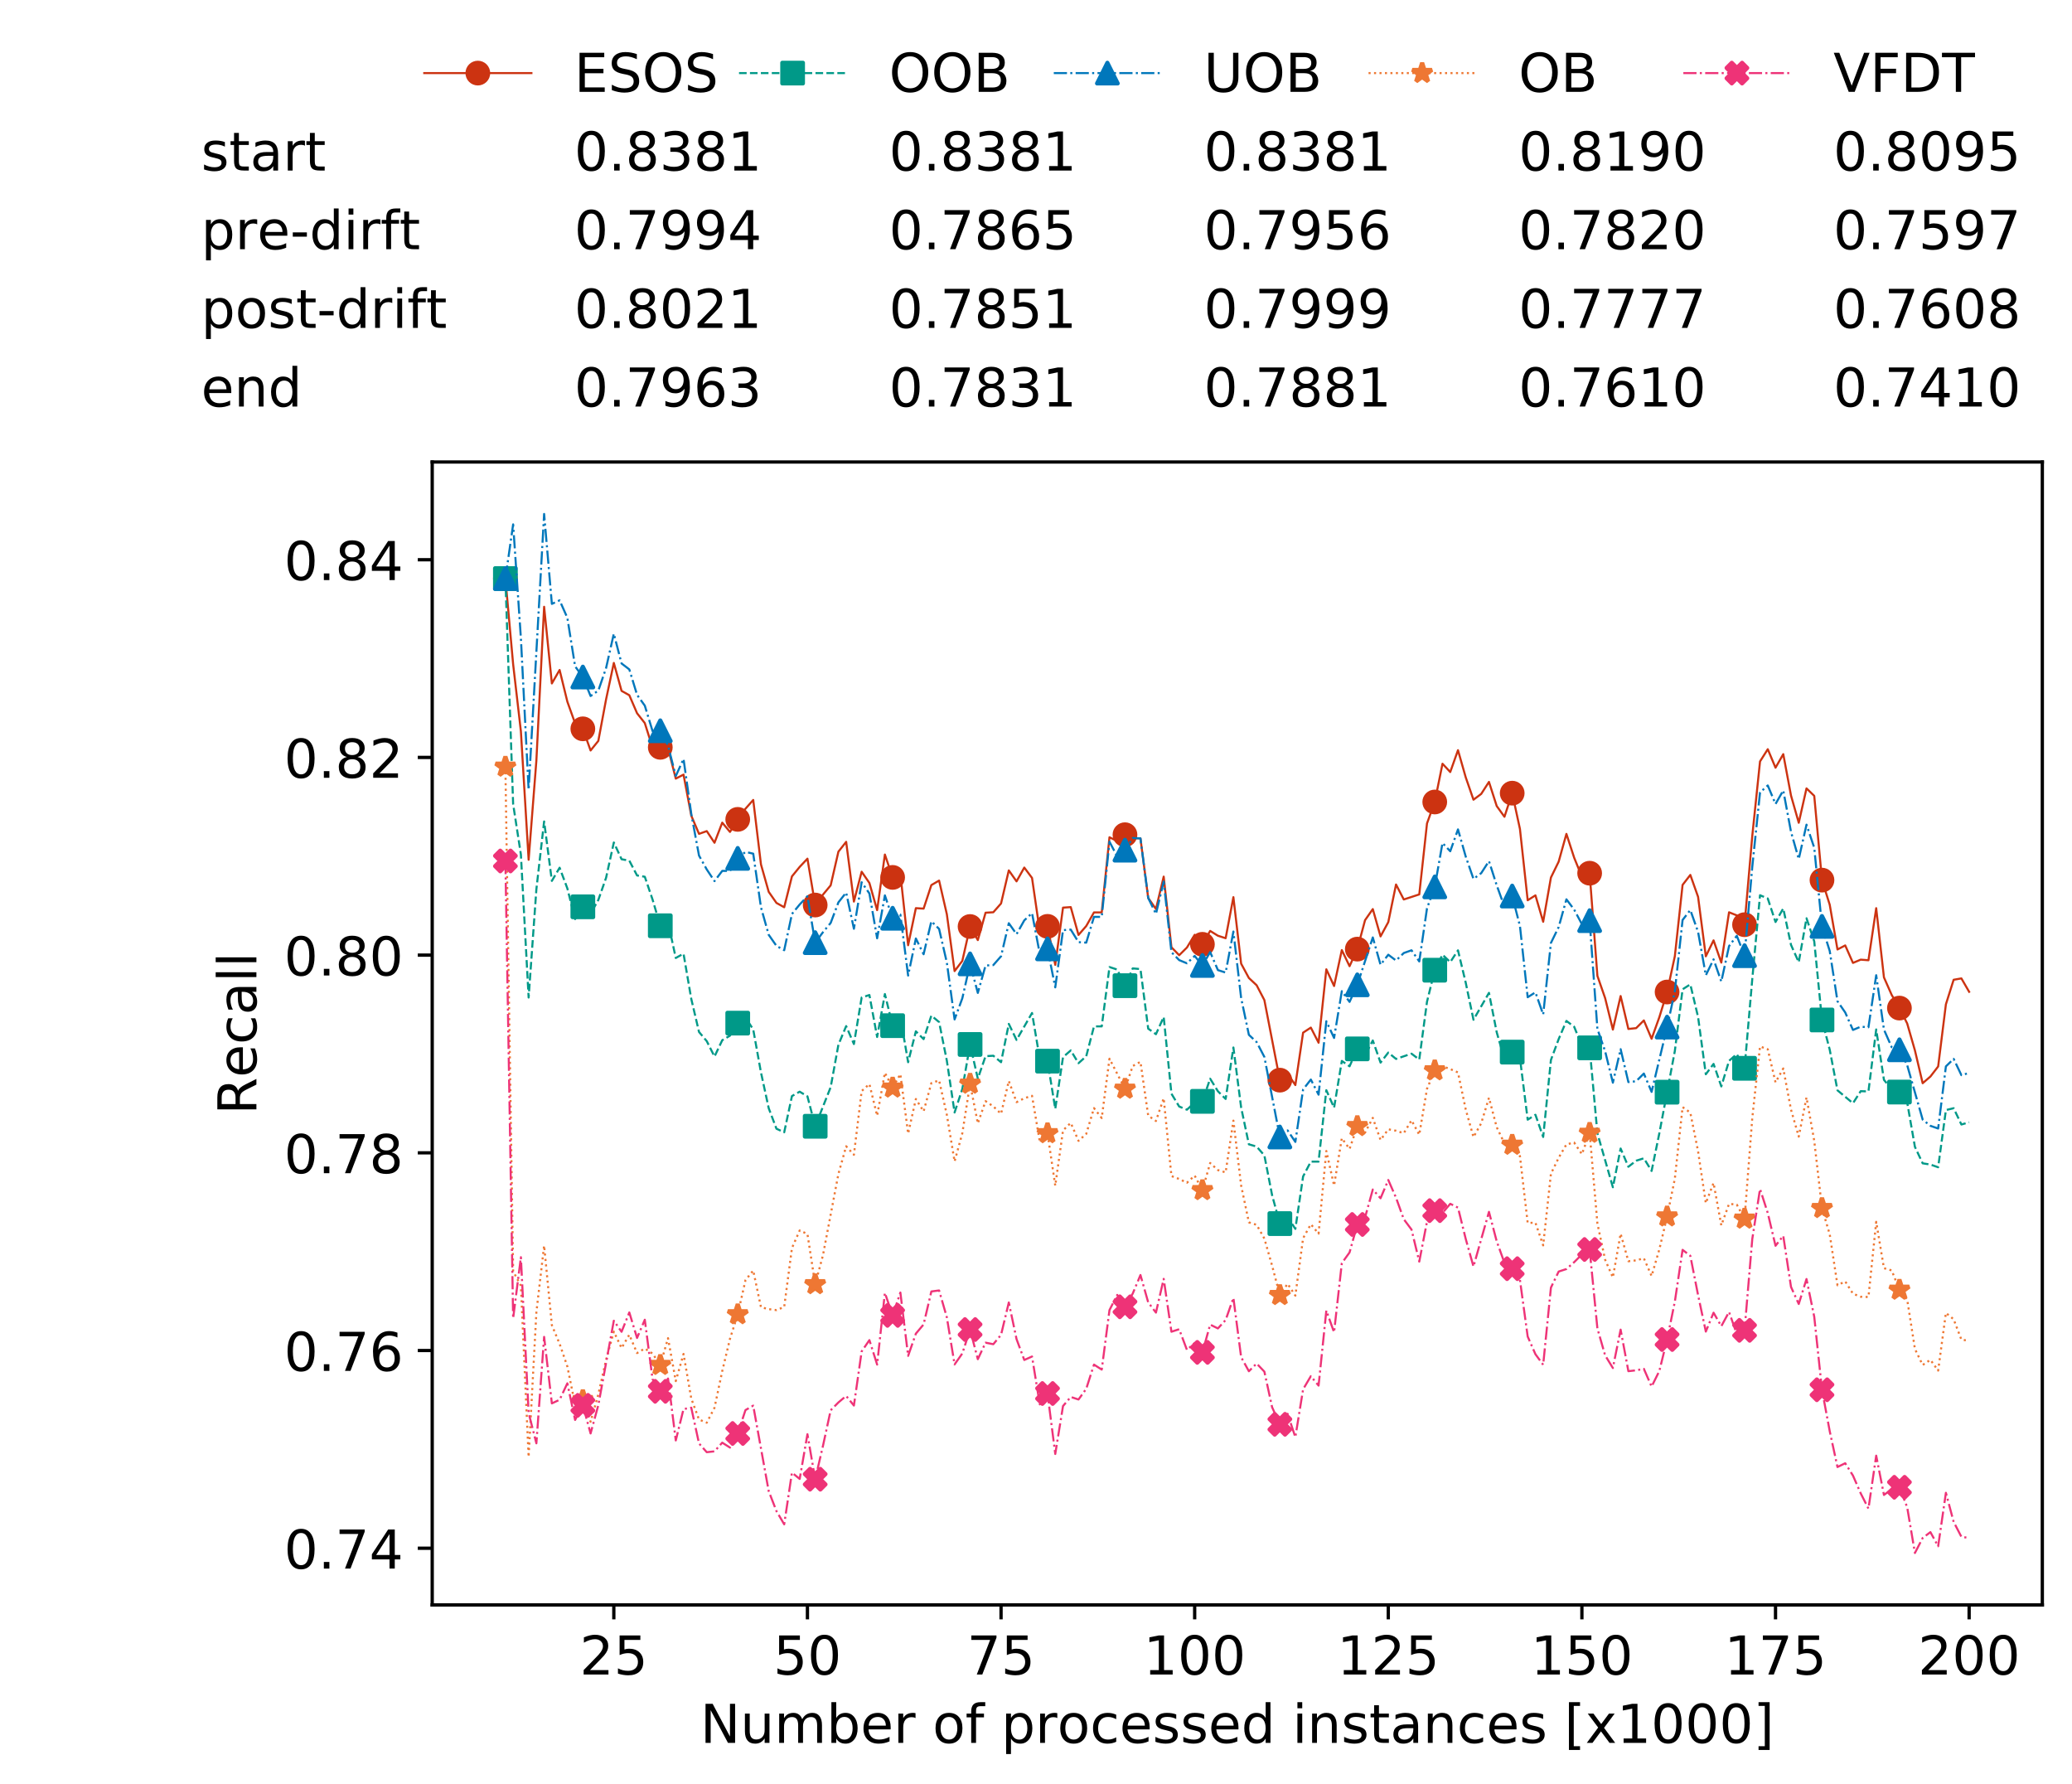 <?xml version="1.0" encoding="utf-8" standalone="no"?>
<!DOCTYPE svg PUBLIC "-//W3C//DTD SVG 1.1//EN"
  "http://www.w3.org/Graphics/SVG/1.1/DTD/svg11.dtd">
<!-- Created with matplotlib (https://matplotlib.org/) -->
<svg height="432.615pt" version="1.1" viewBox="0 0 502.65 432.615" width="502.65pt" xmlns="http://www.w3.org/2000/svg" xmlns:xlink="http://www.w3.org/1999/xlink">
 <defs>
  <style type="text/css">
*{stroke-linecap:butt;stroke-linejoin:round;white-space:pre;}
  </style>
 </defs>
 <g id="figure_1">
  <g id="patch_1">
   <path d="M 0 432.615 
L 502.65 432.615 
L 502.65 0 
L 0 0 
z
" style="fill:#ffffff;"/>
  </g>
  <g id="axes_1">
   <g id="patch_2">
    <path d="M 104.85 389.252 
L 495.45 389.252 
L 495.45 112.052 
L 104.85 112.052 
z
" style="fill:#ffffff;"/>
   </g>
   <g id="matplotlib.axis_1">
    <g id="xtick_1">
     <g id="line2d_1">
      <defs>
       <path d="M 0 0 
L 0 3.5 
" id="mdfe314008d" style="stroke:#000000;stroke-width:0.8;"/>
      </defs>
      <g>
       <use style="stroke:#000000;stroke-width:0.8;" x="148.908" xlink:href="#mdfe314008d" y="389.252"/>
      </g>
     </g>
     <g id="text_1">
      <!-- 25 -->
      <defs>
       <path d="M 19.188 8.297 
L 53.609 8.297 
L 53.609 0 
L 7.328 0 
L 7.328 8.297 
Q 12.938 14.109 22.625 23.891 
Q 32.328 33.688 34.812 36.531 
Q 39.547 41.844 41.422 45.531 
Q 43.312 49.219 43.312 52.781 
Q 43.312 58.594 39.234 62.25 
Q 35.156 65.922 28.609 65.922 
Q 23.969 65.922 18.812 64.312 
Q 13.672 62.703 7.812 59.422 
L 7.812 69.391 
Q 13.766 71.781 18.938 73 
Q 24.125 74.219 28.422 74.219 
Q 39.75 74.219 46.484 68.547 
Q 53.219 62.891 53.219 53.422 
Q 53.219 48.922 51.531 44.891 
Q 49.859 40.875 45.406 35.406 
Q 44.188 33.984 37.641 27.219 
Q 31.109 20.453 19.188 8.297 
z
" id="DejaVuSans-50"/>
       <path d="M 10.797 72.906 
L 49.516 72.906 
L 49.516 64.594 
L 19.828 64.594 
L 19.828 46.734 
Q 21.969 47.469 24.109 47.828 
Q 26.266 48.188 28.422 48.188 
Q 40.625 48.188 47.75 41.5 
Q 54.891 34.812 54.891 23.391 
Q 54.891 11.625 47.562 5.094 
Q 40.234 -1.422 26.906 -1.422 
Q 22.312 -1.422 17.547 -0.641 
Q 12.797 0.141 7.719 1.703 
L 7.719 11.625 
Q 12.109 9.234 16.797 8.062 
Q 21.484 6.891 26.703 6.891 
Q 35.156 6.891 40.078 11.328 
Q 45.016 15.766 45.016 23.391 
Q 45.016 31 40.078 35.438 
Q 35.156 39.891 26.703 39.891 
Q 22.75 39.891 18.812 39.016 
Q 14.891 38.141 10.797 36.281 
z
" id="DejaVuSans-53"/>
      </defs>
      <g transform="translate(140.636 406.13)scale(0.13 -0.13)">
       <use xlink:href="#DejaVuSans-50"/>
       <use x="63.623" xlink:href="#DejaVuSans-53"/>
      </g>
     </g>
    </g>
    <g id="xtick_2">
     <g id="line2d_2">
      <g>
       <use style="stroke:#000000;stroke-width:0.8;" x="195.877" xlink:href="#mdfe314008d" y="389.252"/>
      </g>
     </g>
     <g id="text_2">
      <!-- 50 -->
      <defs>
       <path d="M 31.781 66.406 
Q 24.172 66.406 20.328 58.906 
Q 16.5 51.422 16.5 36.375 
Q 16.5 21.391 20.328 13.891 
Q 24.172 6.391 31.781 6.391 
Q 39.453 6.391 43.281 13.891 
Q 47.125 21.391 47.125 36.375 
Q 47.125 51.422 43.281 58.906 
Q 39.453 66.406 31.781 66.406 
z
M 31.781 74.219 
Q 44.047 74.219 50.516 64.516 
Q 56.984 54.828 56.984 36.375 
Q 56.984 17.969 50.516 8.266 
Q 44.047 -1.422 31.781 -1.422 
Q 19.531 -1.422 13.062 8.266 
Q 6.594 17.969 6.594 36.375 
Q 6.594 54.828 13.062 64.516 
Q 19.531 74.219 31.781 74.219 
z
" id="DejaVuSans-48"/>
      </defs>
      <g transform="translate(187.606 406.13)scale(0.13 -0.13)">
       <use xlink:href="#DejaVuSans-53"/>
       <use x="63.623" xlink:href="#DejaVuSans-48"/>
      </g>
     </g>
    </g>
    <g id="xtick_3">
     <g id="line2d_3">
      <g>
       <use style="stroke:#000000;stroke-width:0.8;" x="242.847" xlink:href="#mdfe314008d" y="389.252"/>
      </g>
     </g>
     <g id="text_3">
      <!-- 75 -->
      <defs>
       <path d="M 8.203 72.906 
L 55.078 72.906 
L 55.078 68.703 
L 28.609 0 
L 18.312 0 
L 43.219 64.594 
L 8.203 64.594 
z
" id="DejaVuSans-55"/>
      </defs>
      <g transform="translate(234.576 406.13)scale(0.13 -0.13)">
       <use xlink:href="#DejaVuSans-55"/>
       <use x="63.623" xlink:href="#DejaVuSans-53"/>
      </g>
     </g>
    </g>
    <g id="xtick_4">
     <g id="line2d_4">
      <g>
       <use style="stroke:#000000;stroke-width:0.8;" x="289.817" xlink:href="#mdfe314008d" y="389.252"/>
      </g>
     </g>
     <g id="text_4">
      <!-- 100 -->
      <defs>
       <path d="M 12.406 8.297 
L 28.516 8.297 
L 28.516 63.922 
L 10.984 60.406 
L 10.984 69.391 
L 28.422 72.906 
L 38.281 72.906 
L 38.281 8.297 
L 54.391 8.297 
L 54.391 0 
L 12.406 0 
z
" id="DejaVuSans-49"/>
      </defs>
      <g transform="translate(277.41 406.13)scale(0.13 -0.13)">
       <use xlink:href="#DejaVuSans-49"/>
       <use x="63.623" xlink:href="#DejaVuSans-48"/>
       <use x="127.246" xlink:href="#DejaVuSans-48"/>
      </g>
     </g>
    </g>
    <g id="xtick_5">
     <g id="line2d_5">
      <g>
       <use style="stroke:#000000;stroke-width:0.8;" x="336.786" xlink:href="#mdfe314008d" y="389.252"/>
      </g>
     </g>
     <g id="text_5">
      <!-- 125 -->
      <g transform="translate(324.379 406.13)scale(0.13 -0.13)">
       <use xlink:href="#DejaVuSans-49"/>
       <use x="63.623" xlink:href="#DejaVuSans-50"/>
       <use x="127.246" xlink:href="#DejaVuSans-53"/>
      </g>
     </g>
    </g>
    <g id="xtick_6">
     <g id="line2d_6">
      <g>
       <use style="stroke:#000000;stroke-width:0.8;" x="383.756" xlink:href="#mdfe314008d" y="389.252"/>
      </g>
     </g>
     <g id="text_6">
      <!-- 150 -->
      <g transform="translate(371.349 406.13)scale(0.13 -0.13)">
       <use xlink:href="#DejaVuSans-49"/>
       <use x="63.623" xlink:href="#DejaVuSans-53"/>
       <use x="127.246" xlink:href="#DejaVuSans-48"/>
      </g>
     </g>
    </g>
    <g id="xtick_7">
     <g id="line2d_7">
      <g>
       <use style="stroke:#000000;stroke-width:0.8;" x="430.726" xlink:href="#mdfe314008d" y="389.252"/>
      </g>
     </g>
     <g id="text_7">
      <!-- 175 -->
      <g transform="translate(418.319 406.13)scale(0.13 -0.13)">
       <use xlink:href="#DejaVuSans-49"/>
       <use x="63.623" xlink:href="#DejaVuSans-55"/>
       <use x="127.246" xlink:href="#DejaVuSans-53"/>
      </g>
     </g>
    </g>
    <g id="xtick_8">
     <g id="line2d_8">
      <g>
       <use style="stroke:#000000;stroke-width:0.8;" x="477.695" xlink:href="#mdfe314008d" y="389.252"/>
      </g>
     </g>
     <g id="text_8">
      <!-- 200 -->
      <g transform="translate(465.289 406.13)scale(0.13 -0.13)">
       <use xlink:href="#DejaVuSans-50"/>
       <use x="63.623" xlink:href="#DejaVuSans-48"/>
       <use x="127.246" xlink:href="#DejaVuSans-48"/>
      </g>
     </g>
    </g>
    <g id="text_9">
     <!-- Number of processed instances [x1000] -->
     <defs>
      <path d="M 9.812 72.906 
L 23.094 72.906 
L 55.422 11.922 
L 55.422 72.906 
L 64.984 72.906 
L 64.984 0 
L 51.703 0 
L 19.391 60.984 
L 19.391 0 
L 9.812 0 
z
" id="DejaVuSans-78"/>
      <path d="M 8.5 21.578 
L 8.5 54.688 
L 17.484 54.688 
L 17.484 21.922 
Q 17.484 14.156 20.5 10.266 
Q 23.531 6.391 29.594 6.391 
Q 36.859 6.391 41.078 11.031 
Q 45.312 15.672 45.312 23.688 
L 45.312 54.688 
L 54.297 54.688 
L 54.297 0 
L 45.312 0 
L 45.312 8.406 
Q 42.047 3.422 37.719 1 
Q 33.406 -1.422 27.688 -1.422 
Q 18.266 -1.422 13.375 4.438 
Q 8.5 10.297 8.5 21.578 
z
M 31.109 56 
z
" id="DejaVuSans-117"/>
      <path d="M 52 44.188 
Q 55.375 50.25 60.062 53.125 
Q 64.75 56 71.094 56 
Q 79.641 56 84.281 50.016 
Q 88.922 44.047 88.922 33.016 
L 88.922 0 
L 79.891 0 
L 79.891 32.719 
Q 79.891 40.578 77.094 44.375 
Q 74.312 48.188 68.609 48.188 
Q 61.625 48.188 57.562 43.547 
Q 53.516 38.922 53.516 30.906 
L 53.516 0 
L 44.484 0 
L 44.484 32.719 
Q 44.484 40.625 41.703 44.406 
Q 38.922 48.188 33.109 48.188 
Q 26.219 48.188 22.156 43.531 
Q 18.109 38.875 18.109 30.906 
L 18.109 0 
L 9.078 0 
L 9.078 54.688 
L 18.109 54.688 
L 18.109 46.188 
Q 21.188 51.219 25.484 53.609 
Q 29.781 56 35.688 56 
Q 41.656 56 45.828 52.969 
Q 50 49.953 52 44.188 
z
" id="DejaVuSans-109"/>
      <path d="M 48.688 27.297 
Q 48.688 37.203 44.609 42.844 
Q 40.531 48.484 33.406 48.484 
Q 26.266 48.484 22.188 42.844 
Q 18.109 37.203 18.109 27.297 
Q 18.109 17.391 22.188 11.75 
Q 26.266 6.109 33.406 6.109 
Q 40.531 6.109 44.609 11.75 
Q 48.688 17.391 48.688 27.297 
z
M 18.109 46.391 
Q 20.953 51.266 25.266 53.625 
Q 29.594 56 35.594 56 
Q 45.562 56 51.781 48.094 
Q 58.016 40.188 58.016 27.297 
Q 58.016 14.406 51.781 6.484 
Q 45.562 -1.422 35.594 -1.422 
Q 29.594 -1.422 25.266 0.953 
Q 20.953 3.328 18.109 8.203 
L 18.109 0 
L 9.078 0 
L 9.078 75.984 
L 18.109 75.984 
z
" id="DejaVuSans-98"/>
      <path d="M 56.203 29.594 
L 56.203 25.203 
L 14.891 25.203 
Q 15.484 15.922 20.484 11.062 
Q 25.484 6.203 34.422 6.203 
Q 39.594 6.203 44.453 7.469 
Q 49.312 8.734 54.109 11.281 
L 54.109 2.781 
Q 49.266 0.734 44.188 -0.344 
Q 39.109 -1.422 33.891 -1.422 
Q 20.797 -1.422 13.156 6.188 
Q 5.516 13.812 5.516 26.812 
Q 5.516 40.234 12.766 48.109 
Q 20.016 56 32.328 56 
Q 43.359 56 49.781 48.891 
Q 56.203 41.797 56.203 29.594 
z
M 47.219 32.234 
Q 47.125 39.594 43.094 43.984 
Q 39.062 48.391 32.422 48.391 
Q 24.906 48.391 20.391 44.141 
Q 15.875 39.891 15.188 32.172 
z
" id="DejaVuSans-101"/>
      <path d="M 41.109 46.297 
Q 39.594 47.172 37.812 47.578 
Q 36.031 48 33.891 48 
Q 26.266 48 22.188 43.047 
Q 18.109 38.094 18.109 28.812 
L 18.109 0 
L 9.078 0 
L 9.078 54.688 
L 18.109 54.688 
L 18.109 46.188 
Q 20.953 51.172 25.484 53.578 
Q 30.031 56 36.531 56 
Q 37.453 56 38.578 55.875 
Q 39.703 55.766 41.062 55.516 
z
" id="DejaVuSans-114"/>
      <path id="DejaVuSans-32"/>
      <path d="M 30.609 48.391 
Q 23.391 48.391 19.188 42.75 
Q 14.984 37.109 14.984 27.297 
Q 14.984 17.484 19.156 11.844 
Q 23.344 6.203 30.609 6.203 
Q 37.797 6.203 41.984 11.859 
Q 46.188 17.531 46.188 27.297 
Q 46.188 37.016 41.984 42.703 
Q 37.797 48.391 30.609 48.391 
z
M 30.609 56 
Q 42.328 56 49.016 48.375 
Q 55.719 40.766 55.719 27.297 
Q 55.719 13.875 49.016 6.219 
Q 42.328 -1.422 30.609 -1.422 
Q 18.844 -1.422 12.172 6.219 
Q 5.516 13.875 5.516 27.297 
Q 5.516 40.766 12.172 48.375 
Q 18.844 56 30.609 56 
z
" id="DejaVuSans-111"/>
      <path d="M 37.109 75.984 
L 37.109 68.5 
L 28.516 68.5 
Q 23.688 68.5 21.797 66.547 
Q 19.922 64.594 19.922 59.516 
L 19.922 54.688 
L 34.719 54.688 
L 34.719 47.703 
L 19.922 47.703 
L 19.922 0 
L 10.891 0 
L 10.891 47.703 
L 2.297 47.703 
L 2.297 54.688 
L 10.891 54.688 
L 10.891 58.5 
Q 10.891 67.625 15.141 71.797 
Q 19.391 75.984 28.609 75.984 
z
" id="DejaVuSans-102"/>
      <path d="M 18.109 8.203 
L 18.109 -20.797 
L 9.078 -20.797 
L 9.078 54.688 
L 18.109 54.688 
L 18.109 46.391 
Q 20.953 51.266 25.266 53.625 
Q 29.594 56 35.594 56 
Q 45.562 56 51.781 48.094 
Q 58.016 40.188 58.016 27.297 
Q 58.016 14.406 51.781 6.484 
Q 45.562 -1.422 35.594 -1.422 
Q 29.594 -1.422 25.266 0.953 
Q 20.953 3.328 18.109 8.203 
z
M 48.688 27.297 
Q 48.688 37.203 44.609 42.844 
Q 40.531 48.484 33.406 48.484 
Q 26.266 48.484 22.188 42.844 
Q 18.109 37.203 18.109 27.297 
Q 18.109 17.391 22.188 11.75 
Q 26.266 6.109 33.406 6.109 
Q 40.531 6.109 44.609 11.75 
Q 48.688 17.391 48.688 27.297 
z
" id="DejaVuSans-112"/>
      <path d="M 48.781 52.594 
L 48.781 44.188 
Q 44.969 46.297 41.141 47.344 
Q 37.312 48.391 33.406 48.391 
Q 24.656 48.391 19.812 42.844 
Q 14.984 37.312 14.984 27.297 
Q 14.984 17.281 19.812 11.734 
Q 24.656 6.203 33.406 6.203 
Q 37.312 6.203 41.141 7.25 
Q 44.969 8.297 48.781 10.406 
L 48.781 2.094 
Q 45.016 0.344 40.984 -0.531 
Q 36.969 -1.422 32.422 -1.422 
Q 20.062 -1.422 12.781 6.344 
Q 5.516 14.109 5.516 27.297 
Q 5.516 40.672 12.859 48.328 
Q 20.219 56 33.016 56 
Q 37.156 56 41.109 55.141 
Q 45.062 54.297 48.781 52.594 
z
" id="DejaVuSans-99"/>
      <path d="M 44.281 53.078 
L 44.281 44.578 
Q 40.484 46.531 36.375 47.5 
Q 32.281 48.484 27.875 48.484 
Q 21.188 48.484 17.844 46.438 
Q 14.5 44.391 14.5 40.281 
Q 14.5 37.156 16.891 35.375 
Q 19.281 33.594 26.516 31.984 
L 29.594 31.297 
Q 39.156 29.25 43.188 25.516 
Q 47.219 21.781 47.219 15.094 
Q 47.219 7.469 41.188 3.016 
Q 35.156 -1.422 24.609 -1.422 
Q 20.219 -1.422 15.453 -0.562 
Q 10.688 0.297 5.422 2 
L 5.422 11.281 
Q 10.406 8.688 15.234 7.391 
Q 20.062 6.109 24.812 6.109 
Q 31.156 6.109 34.562 8.281 
Q 37.984 10.453 37.984 14.406 
Q 37.984 18.062 35.516 20.016 
Q 33.062 21.969 24.703 23.781 
L 21.578 24.516 
Q 13.234 26.266 9.516 29.906 
Q 5.812 33.547 5.812 39.891 
Q 5.812 47.609 11.281 51.797 
Q 16.75 56 26.812 56 
Q 31.781 56 36.172 55.266 
Q 40.578 54.547 44.281 53.078 
z
" id="DejaVuSans-115"/>
      <path d="M 45.406 46.391 
L 45.406 75.984 
L 54.391 75.984 
L 54.391 0 
L 45.406 0 
L 45.406 8.203 
Q 42.578 3.328 38.25 0.953 
Q 33.938 -1.422 27.875 -1.422 
Q 17.969 -1.422 11.734 6.484 
Q 5.516 14.406 5.516 27.297 
Q 5.516 40.188 11.734 48.094 
Q 17.969 56 27.875 56 
Q 33.938 56 38.25 53.625 
Q 42.578 51.266 45.406 46.391 
z
M 14.797 27.297 
Q 14.797 17.391 18.875 11.75 
Q 22.953 6.109 30.078 6.109 
Q 37.203 6.109 41.297 11.75 
Q 45.406 17.391 45.406 27.297 
Q 45.406 37.203 41.297 42.844 
Q 37.203 48.484 30.078 48.484 
Q 22.953 48.484 18.875 42.844 
Q 14.797 37.203 14.797 27.297 
z
" id="DejaVuSans-100"/>
      <path d="M 9.422 54.688 
L 18.406 54.688 
L 18.406 0 
L 9.422 0 
z
M 9.422 75.984 
L 18.406 75.984 
L 18.406 64.594 
L 9.422 64.594 
z
" id="DejaVuSans-105"/>
      <path d="M 54.891 33.016 
L 54.891 0 
L 45.906 0 
L 45.906 32.719 
Q 45.906 40.484 42.875 44.328 
Q 39.844 48.188 33.797 48.188 
Q 26.516 48.188 22.312 43.547 
Q 18.109 38.922 18.109 30.906 
L 18.109 0 
L 9.078 0 
L 9.078 54.688 
L 18.109 54.688 
L 18.109 46.188 
Q 21.344 51.125 25.703 53.562 
Q 30.078 56 35.797 56 
Q 45.219 56 50.047 50.172 
Q 54.891 44.344 54.891 33.016 
z
" id="DejaVuSans-110"/>
      <path d="M 18.312 70.219 
L 18.312 54.688 
L 36.812 54.688 
L 36.812 47.703 
L 18.312 47.703 
L 18.312 18.016 
Q 18.312 11.328 20.141 9.422 
Q 21.969 7.516 27.594 7.516 
L 36.812 7.516 
L 36.812 0 
L 27.594 0 
Q 17.188 0 13.234 3.875 
Q 9.281 7.766 9.281 18.016 
L 9.281 47.703 
L 2.688 47.703 
L 2.688 54.688 
L 9.281 54.688 
L 9.281 70.219 
z
" id="DejaVuSans-116"/>
      <path d="M 34.281 27.484 
Q 23.391 27.484 19.188 25 
Q 14.984 22.516 14.984 16.5 
Q 14.984 11.719 18.141 8.906 
Q 21.297 6.109 26.703 6.109 
Q 34.188 6.109 38.703 11.406 
Q 43.219 16.703 43.219 25.484 
L 43.219 27.484 
z
M 52.203 31.203 
L 52.203 0 
L 43.219 0 
L 43.219 8.297 
Q 40.141 3.328 35.547 0.953 
Q 30.953 -1.422 24.312 -1.422 
Q 15.922 -1.422 10.953 3.297 
Q 6 8.016 6 15.922 
Q 6 25.141 12.172 29.828 
Q 18.359 34.516 30.609 34.516 
L 43.219 34.516 
L 43.219 35.406 
Q 43.219 41.609 39.141 45 
Q 35.062 48.391 27.688 48.391 
Q 23 48.391 18.547 47.266 
Q 14.109 46.141 10.016 43.891 
L 10.016 52.203 
Q 14.938 54.109 19.578 55.047 
Q 24.219 56 28.609 56 
Q 40.484 56 46.344 49.844 
Q 52.203 43.703 52.203 31.203 
z
" id="DejaVuSans-97"/>
      <path d="M 8.594 75.984 
L 29.297 75.984 
L 29.297 69 
L 17.578 69 
L 17.578 -6.203 
L 29.297 -6.203 
L 29.297 -13.188 
L 8.594 -13.188 
z
" id="DejaVuSans-91"/>
      <path d="M 54.891 54.688 
L 35.109 28.078 
L 55.906 0 
L 45.312 0 
L 29.391 21.484 
L 13.484 0 
L 2.875 0 
L 24.125 28.609 
L 4.688 54.688 
L 15.281 54.688 
L 29.781 35.203 
L 44.281 54.688 
z
" id="DejaVuSans-120"/>
      <path d="M 30.422 75.984 
L 30.422 -13.188 
L 9.719 -13.188 
L 9.719 -6.203 
L 21.391 -6.203 
L 21.391 69 
L 9.719 69 
L 9.719 75.984 
z
" id="DejaVuSans-93"/>
     </defs>
     <g transform="translate(169.881 422.711)scale(0.13 -0.13)">
      <use xlink:href="#DejaVuSans-78"/>
      <use x="74.805" xlink:href="#DejaVuSans-117"/>
      <use x="138.184" xlink:href="#DejaVuSans-109"/>
      <use x="235.596" xlink:href="#DejaVuSans-98"/>
      <use x="299.072" xlink:href="#DejaVuSans-101"/>
      <use x="360.596" xlink:href="#DejaVuSans-114"/>
      <use x="401.709" xlink:href="#DejaVuSans-32"/>
      <use x="433.496" xlink:href="#DejaVuSans-111"/>
      <use x="494.678" xlink:href="#DejaVuSans-102"/>
      <use x="529.883" xlink:href="#DejaVuSans-32"/>
      <use x="561.67" xlink:href="#DejaVuSans-112"/>
      <use x="625.146" xlink:href="#DejaVuSans-114"/>
      <use x="666.229" xlink:href="#DejaVuSans-111"/>
      <use x="727.41" xlink:href="#DejaVuSans-99"/>
      <use x="782.391" xlink:href="#DejaVuSans-101"/>
      <use x="843.914" xlink:href="#DejaVuSans-115"/>
      <use x="896.014" xlink:href="#DejaVuSans-115"/>
      <use x="948.113" xlink:href="#DejaVuSans-101"/>
      <use x="1009.637" xlink:href="#DejaVuSans-100"/>
      <use x="1073.113" xlink:href="#DejaVuSans-32"/>
      <use x="1104.9" xlink:href="#DejaVuSans-105"/>
      <use x="1132.684" xlink:href="#DejaVuSans-110"/>
      <use x="1196.062" xlink:href="#DejaVuSans-115"/>
      <use x="1248.162" xlink:href="#DejaVuSans-116"/>
      <use x="1287.371" xlink:href="#DejaVuSans-97"/>
      <use x="1348.65" xlink:href="#DejaVuSans-110"/>
      <use x="1412.029" xlink:href="#DejaVuSans-99"/>
      <use x="1467.01" xlink:href="#DejaVuSans-101"/>
      <use x="1528.533" xlink:href="#DejaVuSans-115"/>
      <use x="1580.633" xlink:href="#DejaVuSans-32"/>
      <use x="1612.42" xlink:href="#DejaVuSans-91"/>
      <use x="1651.434" xlink:href="#DejaVuSans-120"/>
      <use x="1710.613" xlink:href="#DejaVuSans-49"/>
      <use x="1774.236" xlink:href="#DejaVuSans-48"/>
      <use x="1837.859" xlink:href="#DejaVuSans-48"/>
      <use x="1901.482" xlink:href="#DejaVuSans-48"/>
      <use x="1965.105" xlink:href="#DejaVuSans-93"/>
     </g>
    </g>
   </g>
   <g id="matplotlib.axis_2">
    <g id="ytick_1">
     <g id="line2d_9">
      <defs>
       <path d="M 0 0 
L -3.5 0 
" id="m5984066ba4" style="stroke:#000000;stroke-width:0.8;"/>
      </defs>
      <g>
       <use style="stroke:#000000;stroke-width:0.8;" x="104.85" xlink:href="#m5984066ba4" y="375.499"/>
      </g>
     </g>
     <g id="text_10">
      <!-- 0.74 -->
      <defs>
       <path d="M 10.688 12.406 
L 21 12.406 
L 21 0 
L 10.688 0 
z
" id="DejaVuSans-46"/>
       <path d="M 37.797 64.312 
L 12.891 25.391 
L 37.797 25.391 
z
M 35.203 72.906 
L 47.609 72.906 
L 47.609 25.391 
L 58.016 25.391 
L 58.016 17.188 
L 47.609 17.188 
L 47.609 0 
L 37.797 0 
L 37.797 17.188 
L 4.891 17.188 
L 4.891 26.703 
z
" id="DejaVuSans-52"/>
      </defs>
      <g transform="translate(68.905 380.438)scale(0.13 -0.13)">
       <use xlink:href="#DejaVuSans-48"/>
       <use x="63.623" xlink:href="#DejaVuSans-46"/>
       <use x="95.41" xlink:href="#DejaVuSans-55"/>
       <use x="159.033" xlink:href="#DejaVuSans-52"/>
      </g>
     </g>
    </g>
    <g id="ytick_2">
     <g id="line2d_10">
      <g>
       <use style="stroke:#000000;stroke-width:0.8;" x="104.85" xlink:href="#m5984066ba4" y="327.549"/>
      </g>
     </g>
     <g id="text_11">
      <!-- 0.76 -->
      <defs>
       <path d="M 33.016 40.375 
Q 26.375 40.375 22.484 35.828 
Q 18.609 31.297 18.609 23.391 
Q 18.609 15.531 22.484 10.953 
Q 26.375 6.391 33.016 6.391 
Q 39.656 6.391 43.531 10.953 
Q 47.406 15.531 47.406 23.391 
Q 47.406 31.297 43.531 35.828 
Q 39.656 40.375 33.016 40.375 
z
M 52.594 71.297 
L 52.594 62.312 
Q 48.875 64.062 45.094 64.984 
Q 41.312 65.922 37.594 65.922 
Q 27.828 65.922 22.672 59.328 
Q 17.531 52.734 16.797 39.406 
Q 19.672 43.656 24.016 45.922 
Q 28.375 48.188 33.594 48.188 
Q 44.578 48.188 50.953 41.516 
Q 57.328 34.859 57.328 23.391 
Q 57.328 12.156 50.688 5.359 
Q 44.047 -1.422 33.016 -1.422 
Q 20.359 -1.422 13.672 8.266 
Q 6.984 17.969 6.984 36.375 
Q 6.984 53.656 15.188 63.938 
Q 23.391 74.219 37.203 74.219 
Q 40.922 74.219 44.703 73.484 
Q 48.484 72.75 52.594 71.297 
z
" id="DejaVuSans-54"/>
      </defs>
      <g transform="translate(68.905 332.488)scale(0.13 -0.13)">
       <use xlink:href="#DejaVuSans-48"/>
       <use x="63.623" xlink:href="#DejaVuSans-46"/>
       <use x="95.41" xlink:href="#DejaVuSans-55"/>
       <use x="159.033" xlink:href="#DejaVuSans-54"/>
      </g>
     </g>
    </g>
    <g id="ytick_3">
     <g id="line2d_11">
      <g>
       <use style="stroke:#000000;stroke-width:0.8;" x="104.85" xlink:href="#m5984066ba4" y="279.6"/>
      </g>
     </g>
     <g id="text_12">
      <!-- 0.78 -->
      <defs>
       <path d="M 31.781 34.625 
Q 24.75 34.625 20.719 30.859 
Q 16.703 27.094 16.703 20.516 
Q 16.703 13.922 20.719 10.156 
Q 24.75 6.391 31.781 6.391 
Q 38.812 6.391 42.859 10.172 
Q 46.922 13.969 46.922 20.516 
Q 46.922 27.094 42.891 30.859 
Q 38.875 34.625 31.781 34.625 
z
M 21.922 38.812 
Q 15.578 40.375 12.031 44.719 
Q 8.5 49.078 8.5 55.328 
Q 8.5 64.062 14.719 69.141 
Q 20.953 74.219 31.781 74.219 
Q 42.672 74.219 48.875 69.141 
Q 55.078 64.062 55.078 55.328 
Q 55.078 49.078 51.531 44.719 
Q 48 40.375 41.703 38.812 
Q 48.828 37.156 52.797 32.312 
Q 56.781 27.484 56.781 20.516 
Q 56.781 9.906 50.312 4.234 
Q 43.844 -1.422 31.781 -1.422 
Q 19.734 -1.422 13.25 4.234 
Q 6.781 9.906 6.781 20.516 
Q 6.781 27.484 10.781 32.312 
Q 14.797 37.156 21.922 38.812 
z
M 18.312 54.391 
Q 18.312 48.734 21.844 45.562 
Q 25.391 42.391 31.781 42.391 
Q 38.141 42.391 41.719 45.562 
Q 45.312 48.734 45.312 54.391 
Q 45.312 60.062 41.719 63.234 
Q 38.141 66.406 31.781 66.406 
Q 25.391 66.406 21.844 63.234 
Q 18.312 60.062 18.312 54.391 
z
" id="DejaVuSans-56"/>
      </defs>
      <g transform="translate(68.905 284.539)scale(0.13 -0.13)">
       <use xlink:href="#DejaVuSans-48"/>
       <use x="63.623" xlink:href="#DejaVuSans-46"/>
       <use x="95.41" xlink:href="#DejaVuSans-55"/>
       <use x="159.033" xlink:href="#DejaVuSans-56"/>
      </g>
     </g>
    </g>
    <g id="ytick_4">
     <g id="line2d_12">
      <g>
       <use style="stroke:#000000;stroke-width:0.8;" x="104.85" xlink:href="#m5984066ba4" y="231.65"/>
      </g>
     </g>
     <g id="text_13">
      <!-- 0.80 -->
      <g transform="translate(68.905 236.589)scale(0.13 -0.13)">
       <use xlink:href="#DejaVuSans-48"/>
       <use x="63.623" xlink:href="#DejaVuSans-46"/>
       <use x="95.41" xlink:href="#DejaVuSans-56"/>
       <use x="159.033" xlink:href="#DejaVuSans-48"/>
      </g>
     </g>
    </g>
    <g id="ytick_5">
     <g id="line2d_13">
      <g>
       <use style="stroke:#000000;stroke-width:0.8;" x="104.85" xlink:href="#m5984066ba4" y="183.701"/>
      </g>
     </g>
     <g id="text_14">
      <!-- 0.82 -->
      <g transform="translate(68.905 188.64)scale(0.13 -0.13)">
       <use xlink:href="#DejaVuSans-48"/>
       <use x="63.623" xlink:href="#DejaVuSans-46"/>
       <use x="95.41" xlink:href="#DejaVuSans-56"/>
       <use x="159.033" xlink:href="#DejaVuSans-50"/>
      </g>
     </g>
    </g>
    <g id="ytick_6">
     <g id="line2d_14">
      <g>
       <use style="stroke:#000000;stroke-width:0.8;" x="104.85" xlink:href="#m5984066ba4" y="135.752"/>
      </g>
     </g>
     <g id="text_15">
      <!-- 0.84 -->
      <g transform="translate(68.905 140.691)scale(0.13 -0.13)">
       <use xlink:href="#DejaVuSans-48"/>
       <use x="63.623" xlink:href="#DejaVuSans-46"/>
       <use x="95.41" xlink:href="#DejaVuSans-56"/>
       <use x="159.033" xlink:href="#DejaVuSans-52"/>
      </g>
     </g>
    </g>
    <g id="text_16">
     <!-- Recall -->
     <defs>
      <path d="M 44.391 34.188 
Q 47.562 33.109 50.562 29.594 
Q 53.562 26.078 56.594 19.922 
L 66.609 0 
L 56 0 
L 46.688 18.703 
Q 43.062 26.031 39.672 28.422 
Q 36.281 30.812 30.422 30.812 
L 19.672 30.812 
L 19.672 0 
L 9.812 0 
L 9.812 72.906 
L 32.078 72.906 
Q 44.578 72.906 50.734 67.672 
Q 56.891 62.453 56.891 51.906 
Q 56.891 45.016 53.688 40.469 
Q 50.484 35.938 44.391 34.188 
z
M 19.672 64.797 
L 19.672 38.922 
L 32.078 38.922 
Q 39.203 38.922 42.844 42.219 
Q 46.484 45.516 46.484 51.906 
Q 46.484 58.297 42.844 61.547 
Q 39.203 64.797 32.078 64.797 
z
" id="DejaVuSans-82"/>
      <path d="M 9.422 75.984 
L 18.406 75.984 
L 18.406 0 
L 9.422 0 
z
" id="DejaVuSans-108"/>
     </defs>
     <g transform="translate(62.201 270.333)rotate(-90)scale(0.13 -0.13)">
      <use xlink:href="#DejaVuSans-82"/>
      <use x="69.42" xlink:href="#DejaVuSans-101"/>
      <use x="130.943" xlink:href="#DejaVuSans-99"/>
      <use x="185.924" xlink:href="#DejaVuSans-97"/>
      <use x="247.203" xlink:href="#DejaVuSans-108"/>
      <use x="274.986" xlink:href="#DejaVuSans-108"/>
     </g>
    </g>
   </g>
   <g id="line2d_15"/>
   <g id="line2d_16"/>
   <g id="line2d_17"/>
   <g id="line2d_18"/>
   <g id="line2d_19"/>
   <g id="line2d_20">
    <path clip-path="url(#p58941a6c52)" d="M 122.605 140.318 
L 124.483 161.105 
L 126.362 177.355 
L 128.241 208.525 
L 130.12 184.47 
L 131.998 147.164 
L 133.877 165.757 
L 135.756 162.491 
L 137.635 170.175 
L 139.514 175.426 
L 141.392 176.765 
L 143.271 182.016 
L 145.15 179.687 
L 147.029 169.624 
L 148.908 160.783 
L 150.786 167.563 
L 152.665 168.614 
L 154.544 172.985 
L 156.423 175.371 
L 158.302 181.325 
L 160.18 181.251 
L 162.059 181.456 
L 163.938 188.842 
L 165.817 187.869 
L 167.695 197.822 
L 169.574 202.239 
L 171.453 201.572 
L 173.332 204.398 
L 175.211 199.518 
L 177.089 201.77 
L 178.968 198.727 
L 180.847 196.141 
L 182.726 194.016 
L 184.605 209.651 
L 186.483 216.304 
L 188.362 218.991 
L 190.241 220.04 
L 192.12 212.553 
L 193.998 210.253 
L 195.877 208.255 
L 197.756 219.501 
L 199.635 216.989 
L 201.514 214.726 
L 203.392 206.553 
L 205.271 204.177 
L 207.15 218.666 
L 209.029 211.423 
L 210.908 214.148 
L 212.786 220.741 
L 214.665 207.256 
L 216.544 212.799 
L 218.423 211.912 
L 220.302 229.25 
L 222.18 220.26 
L 224.059 220.373 
L 225.938 214.665 
L 227.817 213.569 
L 229.695 221.726 
L 231.574 235.52 
L 233.453 233.046 
L 235.332 224.711 
L 237.211 228.007 
L 239.089 221.363 
L 240.968 221.256 
L 242.847 219.12 
L 244.726 211.1 
L 246.605 213.761 
L 248.483 210.414 
L 250.362 212.932 
L 252.241 225.874 
L 254.12 224.676 
L 255.998 234.017 
L 257.877 220.135 
L 259.756 220.005 
L 261.635 226.756 
L 263.514 224.591 
L 265.392 221.289 
L 267.271 221.289 
L 269.15 203.065 
L 271.029 203.987 
L 272.908 202.448 
L 274.786 203.248 
L 276.665 203.335 
L 278.544 217.787 
L 280.423 220.466 
L 282.302 212.611 
L 284.18 229.743 
L 286.059 231.671 
L 287.938 229.811 
L 289.817 226.725 
L 291.695 229.029 
L 293.574 225.779 
L 295.453 226.944 
L 297.332 227.548 
L 299.211 217.591 
L 301.089 233.716 
L 302.968 237.197 
L 304.847 238.957 
L 306.726 242.555 
L 310.483 261.973 
L 312.362 260.376 
L 314.241 263.169 
L 316.12 250.455 
L 317.998 249.227 
L 319.877 252.896 
L 321.756 235.09 
L 323.635 239.143 
L 325.514 230.426 
L 327.392 234.334 
L 329.271 230.193 
L 331.15 223.173 
L 333.029 220.482 
L 334.908 227.11 
L 336.786 223.65 
L 338.665 214.521 
L 340.544 218.153 
L 344.302 216.925 
L 346.18 199.704 
L 348.059 194.509 
L 349.938 185.23 
L 351.817 187.244 
L 353.695 181.944 
L 355.574 188.532 
L 357.453 193.957 
L 359.332 192.549 
L 361.211 189.639 
L 363.089 195.491 
L 364.968 198.097 
L 366.847 192.369 
L 368.726 201.055 
L 370.605 218.345 
L 372.483 217.154 
L 374.362 223.557 
L 376.241 212.833 
L 378.12 208.982 
L 379.998 202.246 
L 381.877 208.016 
L 383.756 212.648 
L 385.635 211.782 
L 387.514 236.676 
L 389.392 242.082 
L 391.271 249.706 
L 393.15 241.573 
L 395.029 249.556 
L 396.908 249.359 
L 398.786 247.488 
L 400.665 251.939 
L 402.544 246.697 
L 404.423 240.597 
L 406.302 231.911 
L 408.18 214.621 
L 410.059 212.198 
L 411.938 217.51 
L 413.817 231.94 
L 415.695 228.071 
L 417.574 233.46 
L 419.453 221.261 
L 421.332 222.01 
L 423.211 224.271 
L 425.089 202.718 
L 426.968 184.675 
L 428.847 181.707 
L 430.726 186.195 
L 432.605 182.906 
L 434.483 192.945 
L 436.362 199.55 
L 438.241 191.213 
L 440.12 193.026 
L 441.998 213.459 
L 443.877 219.432 
L 445.756 230.281 
L 447.635 229.298 
L 449.514 233.536 
L 451.392 232.747 
L 453.271 232.892 
L 455.15 220.263 
L 457.029 237.046 
L 458.908 241.306 
L 460.786 244.495 
L 462.665 248.22 
L 464.544 254.754 
L 466.423 262.717 
L 468.302 261.096 
L 470.18 258.653 
L 472.059 243.584 
L 473.938 237.626 
L 475.817 237.297 
L 477.695 240.545 
L 477.695 240.545 
" style="fill:none;stroke:#cc3311;stroke-linecap:square;stroke-width:0.5;"/>
    <defs>
     <path d="M 0 2.5 
C 0.663 2.5 1.299 2.237 1.768 1.768 
C 2.237 1.299 2.5 0.663 2.5 0 
C 2.5 -0.663 2.237 -1.299 1.768 -1.768 
C 1.299 -2.237 0.663 -2.5 0 -2.5 
C -0.663 -2.5 -1.299 -2.237 -1.768 -1.768 
C -2.237 -1.299 -2.5 -0.663 -2.5 0 
C -2.5 0.663 -2.237 1.299 -1.768 1.768 
C -1.299 2.237 -0.663 2.5 0 2.5 
z
" id="me30e00b365" style="stroke:#cc3311;"/>
    </defs>
    <g clip-path="url(#p58941a6c52)">
     <use style="fill:#cc3311;stroke:#cc3311;" x="122.605" xlink:href="#me30e00b365" y="140.318"/>
     <use style="fill:#cc3311;stroke:#cc3311;" x="141.392" xlink:href="#me30e00b365" y="176.765"/>
     <use style="fill:#cc3311;stroke:#cc3311;" x="160.18" xlink:href="#me30e00b365" y="181.251"/>
     <use style="fill:#cc3311;stroke:#cc3311;" x="178.968" xlink:href="#me30e00b365" y="198.727"/>
     <use style="fill:#cc3311;stroke:#cc3311;" x="197.756" xlink:href="#me30e00b365" y="219.501"/>
     <use style="fill:#cc3311;stroke:#cc3311;" x="216.544" xlink:href="#me30e00b365" y="212.799"/>
     <use style="fill:#cc3311;stroke:#cc3311;" x="235.332" xlink:href="#me30e00b365" y="224.711"/>
     <use style="fill:#cc3311;stroke:#cc3311;" x="254.12" xlink:href="#me30e00b365" y="224.676"/>
     <use style="fill:#cc3311;stroke:#cc3311;" x="272.908" xlink:href="#me30e00b365" y="202.448"/>
     <use style="fill:#cc3311;stroke:#cc3311;" x="291.695" xlink:href="#me30e00b365" y="229.029"/>
     <use style="fill:#cc3311;stroke:#cc3311;" x="310.483" xlink:href="#me30e00b365" y="261.973"/>
     <use style="fill:#cc3311;stroke:#cc3311;" x="329.271" xlink:href="#me30e00b365" y="230.193"/>
     <use style="fill:#cc3311;stroke:#cc3311;" x="348.059" xlink:href="#me30e00b365" y="194.509"/>
     <use style="fill:#cc3311;stroke:#cc3311;" x="366.847" xlink:href="#me30e00b365" y="192.369"/>
     <use style="fill:#cc3311;stroke:#cc3311;" x="385.635" xlink:href="#me30e00b365" y="211.782"/>
     <use style="fill:#cc3311;stroke:#cc3311;" x="404.423" xlink:href="#me30e00b365" y="240.597"/>
     <use style="fill:#cc3311;stroke:#cc3311;" x="423.211" xlink:href="#me30e00b365" y="224.271"/>
     <use style="fill:#cc3311;stroke:#cc3311;" x="441.998" xlink:href="#me30e00b365" y="213.459"/>
     <use style="fill:#cc3311;stroke:#cc3311;" x="460.786" xlink:href="#me30e00b365" y="244.495"/>
    </g>
   </g>
   <g id="line2d_21"/>
   <g id="line2d_22"/>
   <g id="line2d_23"/>
   <g id="line2d_24"/>
   <g id="line2d_25">
    <path clip-path="url(#p58941a6c52)" d="M 122.605 140.318 
L 124.483 195.031 
L 126.362 207.238 
L 128.241 241.935 
L 130.12 215.679 
L 131.998 199.231 
L 133.877 213.648 
L 135.756 210.449 
L 137.635 215.469 
L 139.514 222.913 
L 141.392 219.935 
L 143.271 221.588 
L 145.15 218.264 
L 147.029 212.891 
L 148.908 204.331 
L 150.786 208.389 
L 152.665 208.737 
L 154.544 212.327 
L 156.423 212.643 
L 158.302 218.16 
L 160.18 224.531 
L 162.059 223.626 
L 163.938 232.344 
L 165.817 231.293 
L 167.695 242.266 
L 169.574 250.283 
L 171.453 252.515 
L 173.332 256.248 
L 175.211 252.291 
L 177.089 251.183 
L 178.968 248.14 
L 180.847 246.764 
L 182.726 249.683 
L 184.605 260.107 
L 186.483 268.785 
L 188.362 273.755 
L 190.241 274.622 
L 192.12 265.832 
L 193.998 264.768 
L 195.877 265.909 
L 197.756 273.157 
L 201.514 263.677 
L 203.392 253.382 
L 205.271 248.865 
L 207.15 253.213 
L 209.029 241.93 
L 210.908 241.325 
L 212.786 251.504 
L 214.665 241.093 
L 216.544 248.757 
L 218.423 246.66 
L 220.302 257.622 
L 222.18 250.13 
L 224.059 252.023 
L 225.938 246.315 
L 227.817 247.887 
L 229.695 257.256 
L 231.574 269.813 
L 233.453 264.105 
L 235.332 253.323 
L 237.211 261.614 
L 239.089 256.157 
L 240.968 256.051 
L 242.847 257.622 
L 244.726 248.327 
L 246.605 252.223 
L 250.362 245.686 
L 252.241 256.816 
L 254.12 257.364 
L 255.998 268.945 
L 257.877 256.395 
L 259.756 254.766 
L 261.635 257.863 
L 263.514 256.17 
L 265.392 248.937 
L 267.271 248.937 
L 269.15 234.539 
L 271.029 235.154 
L 272.908 239.063 
L 274.786 234.869 
L 276.665 235.031 
L 278.544 249.482 
L 280.423 250.828 
L 282.302 246.642 
L 284.18 265.264 
L 286.059 268.366 
L 287.938 269.141 
L 289.817 267.399 
L 291.695 267.111 
L 293.574 261.621 
L 295.453 264.665 
L 297.332 266.53 
L 299.211 254.05 
L 301.089 268.606 
L 302.968 277.536 
L 304.847 278.085 
L 306.726 280.231 
L 308.605 289.892 
L 310.483 296.764 
L 312.362 295.167 
L 314.241 298.045 
L 316.12 285.331 
L 317.998 281.729 
L 319.877 281.729 
L 321.756 264.409 
L 323.635 268.665 
L 325.514 257.313 
L 327.392 258.616 
L 329.271 254.386 
L 331.15 255.929 
L 333.029 252.354 
L 334.908 257.72 
L 336.786 255.285 
L 338.665 256.824 
L 342.423 255.551 
L 344.302 256.976 
L 346.18 242.946 
L 348.059 235.304 
L 349.938 231.537 
L 351.817 233.346 
L 353.695 230.492 
L 355.574 238.341 
L 357.453 247.328 
L 361.211 240.803 
L 363.089 250.362 
L 364.968 256.877 
L 366.847 255.174 
L 368.726 256.601 
L 370.605 271.563 
L 372.483 270.372 
L 374.362 275.751 
L 376.241 257.079 
L 378.12 252.018 
L 379.998 247.61 
L 381.877 249.02 
L 383.756 253.639 
L 385.635 254.136 
L 387.514 274.85 
L 391.271 287.948 
L 393.15 278.553 
L 395.029 282.976 
L 396.908 281.517 
L 398.786 280.923 
L 400.665 283.994 
L 402.544 274.844 
L 406.302 254.904 
L 408.18 239.942 
L 410.059 238.742 
L 411.938 246.66 
L 413.817 260.542 
L 415.695 258.036 
L 417.574 263.494 
L 419.453 257.289 
L 421.332 255.652 
L 423.211 259.101 
L 425.089 237.426 
L 426.968 217.122 
L 428.847 217.916 
L 430.726 223.615 
L 432.605 220.325 
L 434.483 229.166 
L 436.362 233.373 
L 438.241 222.709 
L 440.12 228.307 
L 441.998 247.378 
L 443.877 254.587 
L 445.756 264.441 
L 449.514 267.573 
L 451.392 264.647 
L 453.271 264.705 
L 455.15 249.679 
L 457.029 261.895 
L 458.908 264.222 
L 460.786 264.86 
L 462.665 267.374 
L 464.544 278.151 
L 466.423 282.146 
L 468.302 282.441 
L 470.18 283.098 
L 472.059 269.227 
L 473.938 268.781 
L 475.817 272.733 
L 477.695 272.196 
L 477.695 272.196 
" style="fill:none;stroke:#009988;stroke-dasharray:1.85,0.8;stroke-dashoffset:0;stroke-width:0.5;"/>
    <defs>
     <path d="M -2.5 2.5 
L 2.5 2.5 
L 2.5 -2.5 
L -2.5 -2.5 
z
" id="m09beedc2ac" style="stroke:#009988;stroke-linejoin:miter;"/>
    </defs>
    <g clip-path="url(#p58941a6c52)">
     <use style="fill:#009988;stroke:#009988;stroke-linejoin:miter;" x="122.605" xlink:href="#m09beedc2ac" y="140.318"/>
     <use style="fill:#009988;stroke:#009988;stroke-linejoin:miter;" x="141.392" xlink:href="#m09beedc2ac" y="219.935"/>
     <use style="fill:#009988;stroke:#009988;stroke-linejoin:miter;" x="160.18" xlink:href="#m09beedc2ac" y="224.531"/>
     <use style="fill:#009988;stroke:#009988;stroke-linejoin:miter;" x="178.968" xlink:href="#m09beedc2ac" y="248.14"/>
     <use style="fill:#009988;stroke:#009988;stroke-linejoin:miter;" x="197.756" xlink:href="#m09beedc2ac" y="273.157"/>
     <use style="fill:#009988;stroke:#009988;stroke-linejoin:miter;" x="216.544" xlink:href="#m09beedc2ac" y="248.757"/>
     <use style="fill:#009988;stroke:#009988;stroke-linejoin:miter;" x="235.332" xlink:href="#m09beedc2ac" y="253.323"/>
     <use style="fill:#009988;stroke:#009988;stroke-linejoin:miter;" x="254.12" xlink:href="#m09beedc2ac" y="257.364"/>
     <use style="fill:#009988;stroke:#009988;stroke-linejoin:miter;" x="272.908" xlink:href="#m09beedc2ac" y="239.063"/>
     <use style="fill:#009988;stroke:#009988;stroke-linejoin:miter;" x="291.695" xlink:href="#m09beedc2ac" y="267.111"/>
     <use style="fill:#009988;stroke:#009988;stroke-linejoin:miter;" x="310.483" xlink:href="#m09beedc2ac" y="296.764"/>
     <use style="fill:#009988;stroke:#009988;stroke-linejoin:miter;" x="329.271" xlink:href="#m09beedc2ac" y="254.386"/>
     <use style="fill:#009988;stroke:#009988;stroke-linejoin:miter;" x="348.059" xlink:href="#m09beedc2ac" y="235.304"/>
     <use style="fill:#009988;stroke:#009988;stroke-linejoin:miter;" x="366.847" xlink:href="#m09beedc2ac" y="255.174"/>
     <use style="fill:#009988;stroke:#009988;stroke-linejoin:miter;" x="385.635" xlink:href="#m09beedc2ac" y="254.136"/>
     <use style="fill:#009988;stroke:#009988;stroke-linejoin:miter;" x="404.423" xlink:href="#m09beedc2ac" y="264.894"/>
     <use style="fill:#009988;stroke:#009988;stroke-linejoin:miter;" x="423.211" xlink:href="#m09beedc2ac" y="259.101"/>
     <use style="fill:#009988;stroke:#009988;stroke-linejoin:miter;" x="441.998" xlink:href="#m09beedc2ac" y="247.378"/>
     <use style="fill:#009988;stroke:#009988;stroke-linejoin:miter;" x="460.786" xlink:href="#m09beedc2ac" y="264.86"/>
    </g>
   </g>
   <g id="line2d_26"/>
   <g id="line2d_27"/>
   <g id="line2d_28"/>
   <g id="line2d_29"/>
   <g id="line2d_30">
    <path clip-path="url(#p58941a6c52)" d="M 122.605 140.318 
L 124.483 127.178 
L 126.362 154.737 
L 128.241 191.562 
L 131.998 124.652 
L 133.877 146.461 
L 135.756 145.607 
L 137.635 149.839 
L 139.514 161.606 
L 141.392 164.201 
L 143.271 168.806 
L 145.15 167.493 
L 147.029 162.024 
L 148.908 153.689 
L 150.786 160.912 
L 152.665 162.355 
L 154.544 168.521 
L 156.423 171.143 
L 158.302 177.307 
L 160.18 177.234 
L 162.059 180.831 
L 163.938 188.217 
L 165.817 184.062 
L 167.695 197.375 
L 169.574 207.501 
L 171.453 210.875 
L 173.332 213.7 
L 175.211 211.218 
L 177.089 211.23 
L 178.968 208.186 
L 180.847 206.616 
L 182.726 207.042 
L 184.605 220.071 
L 186.483 226.724 
L 188.362 229.41 
L 190.241 230.459 
L 192.12 221.67 
L 193.998 219.37 
L 195.877 217.372 
L 197.756 228.618 
L 199.635 226.106 
L 201.514 223.843 
L 203.392 218.852 
L 205.271 216.476 
L 207.15 225.257 
L 209.029 213.973 
L 210.908 216.699 
L 212.786 227.572 
L 214.665 217.161 
L 216.544 222.704 
L 218.423 221.817 
L 220.302 236.605 
L 222.18 227.615 
L 224.059 231.435 
L 225.938 223.444 
L 227.817 225.295 
L 229.695 233.453 
L 231.574 247.246 
L 233.453 242.109 
L 235.332 233.773 
L 237.211 240.816 
L 239.089 234.172 
L 240.968 234.065 
L 242.847 231.929 
L 244.726 223.909 
L 246.605 226.57 
L 248.483 223.223 
L 250.362 221.46 
L 252.241 231.328 
L 254.12 230.13 
L 255.998 239.471 
L 257.877 225.589 
L 259.756 225.459 
L 261.635 228.503 
L 263.514 228.621 
L 265.392 222.371 
L 267.271 222.371 
L 269.15 204.147 
L 271.029 207.733 
L 272.908 206.194 
L 274.786 203.248 
L 276.665 203.335 
L 278.544 217.787 
L 280.423 221.653 
L 282.302 213.797 
L 284.18 230.93 
L 286.059 232.858 
L 287.938 233.633 
L 289.817 231.85 
L 291.695 234.153 
L 293.574 230.903 
L 295.453 235.28 
L 297.332 235.883 
L 299.211 225.926 
L 301.089 242.051 
L 302.968 250.981 
L 304.847 252.741 
L 306.726 256.339 
L 310.483 275.757 
L 312.362 274.16 
L 314.241 276.953 
L 316.12 264.239 
L 317.998 261.824 
L 319.877 265.494 
L 321.756 247.688 
L 323.635 251.74 
L 325.514 240.388 
L 327.392 242.994 
L 329.271 238.853 
L 333.029 227.358 
L 334.908 233.985 
L 336.786 231.551 
L 338.665 232.959 
L 340.544 231.143 
L 342.423 230.476 
L 344.302 233.184 
L 346.18 220.296 
L 348.059 215.101 
L 349.938 204.445 
L 351.817 206.458 
L 353.695 201.158 
L 355.574 207.746 
L 357.453 213.172 
L 359.332 211.763 
L 361.211 208.853 
L 363.089 214.705 
L 364.968 219.917 
L 366.847 217.316 
L 368.726 224.575 
L 370.605 241.865 
L 372.483 240.674 
L 374.362 246.053 
L 376.241 228.699 
L 378.12 224.848 
L 379.998 218.113 
L 381.877 220.613 
L 383.756 224.152 
L 385.635 223.286 
L 387.514 249.557 
L 389.392 254.964 
L 391.271 262.588 
L 393.15 254.455 
L 395.029 262.438 
L 396.908 262.241 
L 398.786 260.37 
L 400.665 264.821 
L 404.423 249.108 
L 406.302 240.422 
L 408.18 223.132 
L 410.059 220.709 
L 411.938 226.021 
L 413.817 236.542 
L 415.695 232.673 
L 417.574 238.062 
L 419.453 229.459 
L 421.332 226.968 
L 423.211 231.78 
L 425.089 210.227 
L 426.968 192.184 
L 428.847 190.505 
L 430.726 194.993 
L 432.605 191.703 
L 434.483 201.743 
L 436.362 208.348 
L 438.241 200.011 
L 440.12 205.609 
L 441.998 224.68 
L 443.877 230.653 
L 445.756 242.834 
L 447.635 245.558 
L 449.514 249.796 
L 451.392 249.008 
L 453.271 249.152 
L 455.15 236.524 
L 457.029 249.71 
L 458.908 253.971 
L 460.786 254.608 
L 462.665 258.334 
L 466.423 271.542 
L 468.302 273.048 
L 470.18 273.706 
L 472.059 258.636 
L 473.938 256.812 
L 475.817 260.764 
L 477.695 260.227 
L 477.695 260.227 
" style="fill:none;stroke:#0077bb;stroke-dasharray:3.2,0.8,0.5,0.8;stroke-dashoffset:0;stroke-width:0.5;"/>
    <defs>
     <path d="M 0 -2.5 
L -2.5 2.5 
L 2.5 2.5 
z
" id="m5c45f84146" style="stroke:#0077bb;stroke-linejoin:miter;"/>
    </defs>
    <g clip-path="url(#p58941a6c52)">
     <use style="fill:#0077bb;stroke:#0077bb;stroke-linejoin:miter;" x="122.605" xlink:href="#m5c45f84146" y="140.318"/>
     <use style="fill:#0077bb;stroke:#0077bb;stroke-linejoin:miter;" x="141.392" xlink:href="#m5c45f84146" y="164.201"/>
     <use style="fill:#0077bb;stroke:#0077bb;stroke-linejoin:miter;" x="160.18" xlink:href="#m5c45f84146" y="177.234"/>
     <use style="fill:#0077bb;stroke:#0077bb;stroke-linejoin:miter;" x="178.968" xlink:href="#m5c45f84146" y="208.186"/>
     <use style="fill:#0077bb;stroke:#0077bb;stroke-linejoin:miter;" x="197.756" xlink:href="#m5c45f84146" y="228.618"/>
     <use style="fill:#0077bb;stroke:#0077bb;stroke-linejoin:miter;" x="216.544" xlink:href="#m5c45f84146" y="222.704"/>
     <use style="fill:#0077bb;stroke:#0077bb;stroke-linejoin:miter;" x="235.332" xlink:href="#m5c45f84146" y="233.773"/>
     <use style="fill:#0077bb;stroke:#0077bb;stroke-linejoin:miter;" x="254.12" xlink:href="#m5c45f84146" y="230.13"/>
     <use style="fill:#0077bb;stroke:#0077bb;stroke-linejoin:miter;" x="272.908" xlink:href="#m5c45f84146" y="206.194"/>
     <use style="fill:#0077bb;stroke:#0077bb;stroke-linejoin:miter;" x="291.695" xlink:href="#m5c45f84146" y="234.153"/>
     <use style="fill:#0077bb;stroke:#0077bb;stroke-linejoin:miter;" x="310.483" xlink:href="#m5c45f84146" y="275.757"/>
     <use style="fill:#0077bb;stroke:#0077bb;stroke-linejoin:miter;" x="329.271" xlink:href="#m5c45f84146" y="238.853"/>
     <use style="fill:#0077bb;stroke:#0077bb;stroke-linejoin:miter;" x="348.059" xlink:href="#m5c45f84146" y="215.101"/>
     <use style="fill:#0077bb;stroke:#0077bb;stroke-linejoin:miter;" x="366.847" xlink:href="#m5c45f84146" y="217.316"/>
     <use style="fill:#0077bb;stroke:#0077bb;stroke-linejoin:miter;" x="385.635" xlink:href="#m5c45f84146" y="223.286"/>
     <use style="fill:#0077bb;stroke:#0077bb;stroke-linejoin:miter;" x="404.423" xlink:href="#m5c45f84146" y="249.108"/>
     <use style="fill:#0077bb;stroke:#0077bb;stroke-linejoin:miter;" x="423.211" xlink:href="#m5c45f84146" y="231.78"/>
     <use style="fill:#0077bb;stroke:#0077bb;stroke-linejoin:miter;" x="441.998" xlink:href="#m5c45f84146" y="224.68"/>
     <use style="fill:#0077bb;stroke:#0077bb;stroke-linejoin:miter;" x="460.786" xlink:href="#m5c45f84146" y="254.608"/>
    </g>
   </g>
   <g id="line2d_31"/>
   <g id="line2d_32"/>
   <g id="line2d_33"/>
   <g id="line2d_34"/>
   <g id="line2d_35">
    <path clip-path="url(#p58941a6c52)" d="M 122.605 185.984 
L 124.483 308.335 
L 126.362 311.834 
L 128.241 353.374 
L 130.12 318.275 
L 131.998 302.1 
L 133.877 321.392 
L 135.756 325.916 
L 137.635 331.425 
L 139.514 340.717 
L 141.392 339.604 
L 143.271 344.83 
L 145.15 338.173 
L 147.029 329.82 
L 148.908 322.958 
L 150.786 326.947 
L 152.665 323.72 
L 154.544 328.161 
L 156.423 327.054 
L 158.302 328.277 
L 160.18 331.076 
L 162.059 324.549 
L 163.938 334.962 
L 165.817 328.374 
L 167.695 339.197 
L 169.574 344.284 
L 171.453 345.054 
L 173.332 341.422 
L 175.211 332.532 
L 177.089 324.702 
L 178.968 318.783 
L 180.847 310.492 
L 182.726 308.14 
L 184.605 317.052 
L 186.483 317.509 
L 188.362 317.744 
L 190.241 316.984 
L 192.12 302.696 
L 193.998 298.428 
L 195.877 299.284 
L 197.756 311.49 
L 199.635 304.468 
L 203.392 284.718 
L 205.271 278.006 
L 207.15 280.07 
L 209.029 264.622 
L 210.908 262.908 
L 212.786 270.599 
L 214.665 260.188 
L 216.544 263.811 
L 218.423 260.503 
L 220.302 274.94 
L 222.18 266.549 
L 224.059 269.542 
L 225.938 262.692 
L 227.817 262.02 
L 229.695 270.373 
L 231.574 281.694 
L 233.453 274.844 
L 235.332 262.864 
L 237.211 272.454 
L 239.089 267.064 
L 240.968 268.34 
L 242.847 270.131 
L 244.726 262.168 
L 246.605 267.313 
L 248.483 266.363 
L 250.362 265.775 
L 252.241 276.905 
L 254.12 274.875 
L 255.998 287.576 
L 257.877 274.159 
L 259.756 272.335 
L 261.635 276.693 
L 263.514 275 
L 265.392 268.75 
L 267.271 271.172 
L 269.15 256.774 
L 272.908 264.08 
L 274.786 258.551 
L 276.665 257.527 
L 278.544 270.583 
L 280.423 271.88 
L 282.302 266.362 
L 284.18 285.236 
L 286.059 285.941 
L 287.938 286.858 
L 289.817 285.116 
L 291.695 288.682 
L 293.574 282.071 
L 295.453 283.783 
L 297.332 284.346 
L 299.211 271.79 
L 301.089 287.533 
L 302.968 296.463 
L 304.847 297.062 
L 306.726 300.395 
L 308.605 306.982 
L 310.483 314.121 
L 312.362 311.36 
L 314.241 314.238 
L 316.12 300.313 
L 317.998 296.918 
L 319.877 299.202 
L 321.756 279.158 
L 323.635 287.546 
L 325.514 276.052 
L 327.392 278.658 
L 329.271 273.153 
L 331.15 274.696 
L 333.029 271.122 
L 334.908 276.487 
L 336.786 273.89 
L 338.665 274.242 
L 340.544 274.848 
L 342.423 271.709 
L 344.302 275.216 
L 346.18 264.074 
L 348.059 259.628 
L 349.938 258.616 
L 351.817 259.283 
L 353.695 260.099 
L 355.574 269.078 
L 357.453 275.781 
L 359.332 272.424 
L 361.211 266.243 
L 363.089 273.391 
L 364.968 277.3 
L 366.847 277.682 
L 368.726 280.412 
L 370.605 296.609 
L 372.483 296.539 
L 374.362 302.046 
L 376.241 284.678 
L 378.12 280.803 
L 379.998 277.559 
L 381.877 277.11 
L 383.756 279.92 
L 385.635 274.776 
L 387.514 296.73 
L 389.392 305.529 
L 391.271 309.825 
L 393.15 299.209 
L 395.029 305.893 
L 396.908 305.683 
L 398.786 305.168 
L 400.665 309.475 
L 402.544 303.005 
L 404.423 295.057 
L 406.302 285.868 
L 408.18 268.506 
L 410.059 269.855 
L 411.938 279.227 
L 413.817 291.806 
L 415.695 286.902 
L 417.574 297.19 
L 419.453 291.972 
L 421.332 292.155 
L 423.211 295.604 
L 425.089 271.145 
L 426.968 253.796 
L 428.847 254.485 
L 430.726 262.514 
L 432.605 259.142 
L 434.483 269.131 
L 436.362 275.666 
L 438.241 266.154 
L 440.12 276.683 
L 441.998 293.03 
L 443.877 299.371 
L 445.756 311.721 
L 447.635 310.788 
L 449.514 313.766 
L 451.392 314.509 
L 453.271 314.567 
L 455.15 296.335 
L 457.029 307.58 
L 458.908 308.117 
L 460.786 312.841 
L 462.665 315.17 
L 464.544 327.165 
L 466.423 331.057 
L 468.302 329.804 
L 470.18 332.416 
L 472.059 318.43 
L 473.938 319.97 
L 475.817 324.91 
L 477.695 325.185 
L 477.695 325.185 
" style="fill:none;stroke:#ee7733;stroke-dasharray:0.5,0.825;stroke-dashoffset:0;stroke-width:0.5;"/>
    <defs>
     <path d="M 0 -2.5 
L -0.561 -0.773 
L -2.378 -0.773 
L -0.908 0.295 
L -1.469 2.023 
L -0 0.955 
L 1.469 2.023 
L 0.908 0.295 
L 2.378 -0.773 
L 0.561 -0.773 
z
" id="mc7b61f4148" style="stroke:#ee7733;stroke-linejoin:bevel;"/>
    </defs>
    <g clip-path="url(#p58941a6c52)">
     <use style="fill:#ee7733;stroke:#ee7733;stroke-linejoin:bevel;" x="122.605" xlink:href="#mc7b61f4148" y="185.984"/>
     <use style="fill:#ee7733;stroke:#ee7733;stroke-linejoin:bevel;" x="141.392" xlink:href="#mc7b61f4148" y="339.604"/>
     <use style="fill:#ee7733;stroke:#ee7733;stroke-linejoin:bevel;" x="160.18" xlink:href="#mc7b61f4148" y="331.076"/>
     <use style="fill:#ee7733;stroke:#ee7733;stroke-linejoin:bevel;" x="178.968" xlink:href="#mc7b61f4148" y="318.783"/>
     <use style="fill:#ee7733;stroke:#ee7733;stroke-linejoin:bevel;" x="197.756" xlink:href="#mc7b61f4148" y="311.49"/>
     <use style="fill:#ee7733;stroke:#ee7733;stroke-linejoin:bevel;" x="216.544" xlink:href="#mc7b61f4148" y="263.811"/>
     <use style="fill:#ee7733;stroke:#ee7733;stroke-linejoin:bevel;" x="235.332" xlink:href="#mc7b61f4148" y="262.864"/>
     <use style="fill:#ee7733;stroke:#ee7733;stroke-linejoin:bevel;" x="254.12" xlink:href="#mc7b61f4148" y="274.875"/>
     <use style="fill:#ee7733;stroke:#ee7733;stroke-linejoin:bevel;" x="272.908" xlink:href="#mc7b61f4148" y="264.08"/>
     <use style="fill:#ee7733;stroke:#ee7733;stroke-linejoin:bevel;" x="291.695" xlink:href="#mc7b61f4148" y="288.682"/>
     <use style="fill:#ee7733;stroke:#ee7733;stroke-linejoin:bevel;" x="310.483" xlink:href="#mc7b61f4148" y="314.121"/>
     <use style="fill:#ee7733;stroke:#ee7733;stroke-linejoin:bevel;" x="329.271" xlink:href="#mc7b61f4148" y="273.153"/>
     <use style="fill:#ee7733;stroke:#ee7733;stroke-linejoin:bevel;" x="348.059" xlink:href="#mc7b61f4148" y="259.628"/>
     <use style="fill:#ee7733;stroke:#ee7733;stroke-linejoin:bevel;" x="366.847" xlink:href="#mc7b61f4148" y="277.682"/>
     <use style="fill:#ee7733;stroke:#ee7733;stroke-linejoin:bevel;" x="385.635" xlink:href="#mc7b61f4148" y="274.776"/>
     <use style="fill:#ee7733;stroke:#ee7733;stroke-linejoin:bevel;" x="404.423" xlink:href="#mc7b61f4148" y="295.057"/>
     <use style="fill:#ee7733;stroke:#ee7733;stroke-linejoin:bevel;" x="423.211" xlink:href="#mc7b61f4148" y="295.604"/>
     <use style="fill:#ee7733;stroke:#ee7733;stroke-linejoin:bevel;" x="441.998" xlink:href="#mc7b61f4148" y="293.03"/>
     <use style="fill:#ee7733;stroke:#ee7733;stroke-linejoin:bevel;" x="460.786" xlink:href="#mc7b61f4148" y="312.841"/>
    </g>
   </g>
   <g id="line2d_36"/>
   <g id="line2d_37"/>
   <g id="line2d_38"/>
   <g id="line2d_39"/>
   <g id="line2d_40">
    <path clip-path="url(#p58941a6c52)" d="M 122.605 208.817 
L 124.483 319.752 
L 126.362 304.915 
L 128.241 342.686 
L 130.12 350.055 
L 131.998 324.241 
L 133.877 340.37 
L 135.756 339.494 
L 137.635 335.503 
L 139.514 344.387 
L 141.392 340.845 
L 143.271 347.661 
L 145.15 340.786 
L 148.908 320.321 
L 150.786 323.005 
L 152.665 318.311 
L 154.544 324.5 
L 156.423 320.08 
L 158.302 334.496 
L 160.18 337.442 
L 162.059 334.34 
L 163.938 349.355 
L 165.817 341.744 
L 167.695 341.414 
L 169.574 350.088 
L 171.453 352.205 
L 173.332 352.003 
L 175.211 349.892 
L 177.089 351.084 
L 178.968 347.665 
L 180.847 341.991 
L 182.726 340.914 
L 186.483 361.659 
L 188.362 366.494 
L 190.241 369.702 
L 192.12 357.158 
L 193.998 358.691 
L 195.877 347.845 
L 197.756 358.762 
L 199.635 350.713 
L 201.514 342.034 
L 203.392 340.139 
L 205.271 338.561 
L 207.15 340.893 
L 209.029 327.768 
L 210.908 325.02 
L 212.786 330.956 
L 214.665 313.572 
L 216.544 319.031 
L 218.423 313.483 
L 220.302 328.845 
L 222.18 323.45 
L 224.059 321.217 
L 225.938 313.225 
L 227.817 312.977 
L 229.695 319.493 
L 231.574 330.921 
L 233.453 328.257 
L 235.332 322.456 
L 237.211 329.649 
L 239.089 325.645 
L 240.968 326.017 
L 242.847 323.744 
L 244.726 315.894 
L 246.605 324.785 
L 248.483 329.841 
L 250.362 329.001 
L 252.241 340.606 
L 254.12 337.971 
L 255.998 352.639 
L 257.877 341.018 
L 259.756 338.803 
L 261.635 339.428 
L 263.514 336.829 
L 265.392 330.961 
L 267.271 332.172 
L 269.15 317.747 
L 271.029 314.058 
L 272.908 316.946 
L 274.786 313.745 
L 276.665 309.235 
L 278.544 315.868 
L 280.423 318.352 
L 282.302 310.17 
L 284.18 322.992 
L 286.059 322.381 
L 287.938 327.392 
L 289.817 325.732 
L 291.695 327.995 
L 293.574 321.263 
L 295.453 322.19 
L 297.332 320.147 
L 299.211 314.787 
L 301.089 329.152 
L 302.968 332.573 
L 304.847 330.7 
L 306.726 332.67 
L 308.605 341.306 
L 310.483 345.442 
L 312.362 342.904 
L 314.241 348.561 
L 316.12 336.957 
L 317.998 333.769 
L 319.877 336.052 
L 321.756 317.857 
L 323.635 323.126 
L 325.514 306.362 
L 327.392 303.756 
L 329.271 296.976 
L 331.15 295.279 
L 333.029 288.494 
L 334.908 290.619 
L 336.786 286.186 
L 338.665 290.49 
L 340.544 295.697 
L 342.423 298.212 
L 344.302 305.981 
L 346.18 296.284 
L 348.059 293.622 
L 349.938 294.193 
L 351.817 291.961 
L 353.695 292.89 
L 355.574 300.476 
L 357.453 307.179 
L 361.211 293.914 
L 363.089 301.063 
L 364.968 306.274 
L 366.847 307.699 
L 368.726 310.429 
L 370.605 324.155 
L 372.483 328.444 
L 374.362 331.005 
L 376.241 312.291 
L 378.12 308.392 
L 379.998 307.785 
L 381.877 306.118 
L 383.756 304.244 
L 385.635 303.042 
L 387.514 322.195 
L 389.392 328.721 
L 391.271 331.794 
L 393.15 322.481 
L 395.029 332.558 
L 396.908 332.348 
L 398.786 331.989 
L 400.665 336.297 
L 402.544 332.507 
L 404.423 324.879 
L 406.302 315.69 
L 408.18 303.128 
L 410.059 304.58 
L 411.938 314.101 
L 413.817 322.954 
L 415.695 318.377 
L 417.574 321.648 
L 419.453 318.192 
L 421.332 323.549 
L 423.211 322.65 
L 425.089 300.492 
L 426.968 288.36 
L 428.847 294.206 
L 430.726 302.142 
L 432.605 299.736 
L 434.483 312.123 
L 436.362 316.26 
L 438.241 310.206 
L 440.12 319.358 
L 441.998 337.066 
L 443.877 347.115 
L 445.756 355.805 
L 447.635 354.885 
L 449.514 357.877 
L 451.392 362.187 
L 453.271 365.897 
L 455.15 353.045 
L 457.029 362.578 
L 458.908 361.182 
L 460.786 360.718 
L 462.665 365.561 
L 464.544 376.652 
L 466.423 373.015 
L 468.302 371.593 
L 470.18 375.013 
L 472.059 362.055 
L 473.938 369.106 
L 475.817 372.729 
L 477.695 373.004 
L 477.695 373.004 
" style="fill:none;stroke:#ee3377;stroke-dasharray:3.2,0.8,0.5,0.8;stroke-dashoffset:0;stroke-width:0.5;"/>
    <defs>
     <path d="M -1.25 2.5 
L 0 1.25 
L 1.25 2.5 
L 2.5 1.25 
L 1.25 0 
L 2.5 -1.25 
L 1.25 -2.5 
L 0 -1.25 
L -1.25 -2.5 
L -2.5 -1.25 
L -1.25 0 
L -2.5 1.25 
z
" id="m83927d56e3" style="stroke:#ee3377;stroke-linejoin:miter;"/>
    </defs>
    <g clip-path="url(#p58941a6c52)">
     <use style="fill:#ee3377;stroke:#ee3377;stroke-linejoin:miter;" x="122.605" xlink:href="#m83927d56e3" y="208.817"/>
     <use style="fill:#ee3377;stroke:#ee3377;stroke-linejoin:miter;" x="141.392" xlink:href="#m83927d56e3" y="340.845"/>
     <use style="fill:#ee3377;stroke:#ee3377;stroke-linejoin:miter;" x="160.18" xlink:href="#m83927d56e3" y="337.442"/>
     <use style="fill:#ee3377;stroke:#ee3377;stroke-linejoin:miter;" x="178.968" xlink:href="#m83927d56e3" y="347.665"/>
     <use style="fill:#ee3377;stroke:#ee3377;stroke-linejoin:miter;" x="197.756" xlink:href="#m83927d56e3" y="358.762"/>
     <use style="fill:#ee3377;stroke:#ee3377;stroke-linejoin:miter;" x="216.544" xlink:href="#m83927d56e3" y="319.031"/>
     <use style="fill:#ee3377;stroke:#ee3377;stroke-linejoin:miter;" x="235.332" xlink:href="#m83927d56e3" y="322.456"/>
     <use style="fill:#ee3377;stroke:#ee3377;stroke-linejoin:miter;" x="254.12" xlink:href="#m83927d56e3" y="337.971"/>
     <use style="fill:#ee3377;stroke:#ee3377;stroke-linejoin:miter;" x="272.908" xlink:href="#m83927d56e3" y="316.946"/>
     <use style="fill:#ee3377;stroke:#ee3377;stroke-linejoin:miter;" x="291.695" xlink:href="#m83927d56e3" y="327.995"/>
     <use style="fill:#ee3377;stroke:#ee3377;stroke-linejoin:miter;" x="310.483" xlink:href="#m83927d56e3" y="345.442"/>
     <use style="fill:#ee3377;stroke:#ee3377;stroke-linejoin:miter;" x="329.271" xlink:href="#m83927d56e3" y="296.976"/>
     <use style="fill:#ee3377;stroke:#ee3377;stroke-linejoin:miter;" x="348.059" xlink:href="#m83927d56e3" y="293.622"/>
     <use style="fill:#ee3377;stroke:#ee3377;stroke-linejoin:miter;" x="366.847" xlink:href="#m83927d56e3" y="307.699"/>
     <use style="fill:#ee3377;stroke:#ee3377;stroke-linejoin:miter;" x="385.635" xlink:href="#m83927d56e3" y="303.042"/>
     <use style="fill:#ee3377;stroke:#ee3377;stroke-linejoin:miter;" x="404.423" xlink:href="#m83927d56e3" y="324.879"/>
     <use style="fill:#ee3377;stroke:#ee3377;stroke-linejoin:miter;" x="423.211" xlink:href="#m83927d56e3" y="322.65"/>
     <use style="fill:#ee3377;stroke:#ee3377;stroke-linejoin:miter;" x="441.998" xlink:href="#m83927d56e3" y="337.066"/>
     <use style="fill:#ee3377;stroke:#ee3377;stroke-linejoin:miter;" x="460.786" xlink:href="#m83927d56e3" y="360.718"/>
    </g>
   </g>
   <g id="line2d_41"/>
   <g id="line2d_42"/>
   <g id="line2d_43"/>
   <g id="line2d_44"/>
   <g id="patch_3">
    <path d="M 104.85 389.252 
L 104.85 112.052 
" style="fill:none;stroke:#000000;stroke-linecap:square;stroke-linejoin:miter;stroke-width:0.8;"/>
   </g>
   <g id="patch_4">
    <path d="M 495.45 389.252 
L 495.45 112.052 
" style="fill:none;stroke:#000000;stroke-linecap:square;stroke-linejoin:miter;stroke-width:0.8;"/>
   </g>
   <g id="patch_5">
    <path d="M 104.85 389.252 
L 495.45 389.252 
" style="fill:none;stroke:#000000;stroke-linecap:square;stroke-linejoin:miter;stroke-width:0.8;"/>
   </g>
   <g id="patch_6">
    <path d="M 104.85 112.052 
L 495.45 112.052 
" style="fill:none;stroke:#000000;stroke-linecap:square;stroke-linejoin:miter;stroke-width:0.8;"/>
   </g>
   <g id="legend_1">
    <g id="line2d_45"/>
    <g id="line2d_46"/>
    <g id="text_17">
     <!--   -->
     <g transform="translate(48.8 22.278)scale(0.13 -0.13)">
      <use xlink:href="#DejaVuSans-32"/>
     </g>
    </g>
    <g id="line2d_47"/>
    <g id="line2d_48"/>
    <g id="text_18">
     <!-- start -->
     <g transform="translate(48.8 41.36)scale(0.13 -0.13)">
      <use xlink:href="#DejaVuSans-115"/>
      <use x="52.1" xlink:href="#DejaVuSans-116"/>
      <use x="91.309" xlink:href="#DejaVuSans-97"/>
      <use x="152.588" xlink:href="#DejaVuSans-114"/>
      <use x="193.701" xlink:href="#DejaVuSans-116"/>
     </g>
    </g>
    <g id="line2d_49"/>
    <g id="line2d_50"/>
    <g id="text_19">
     <!-- pre-dirft -->
     <defs>
      <path d="M 4.891 31.391 
L 31.203 31.391 
L 31.203 23.391 
L 4.891 23.391 
z
" id="DejaVuSans-45"/>
     </defs>
     <g transform="translate(48.8 60.441)scale(0.13 -0.13)">
      <use xlink:href="#DejaVuSans-112"/>
      <use x="63.477" xlink:href="#DejaVuSans-114"/>
      <use x="104.559" xlink:href="#DejaVuSans-101"/>
      <use x="166.082" xlink:href="#DejaVuSans-45"/>
      <use x="202.166" xlink:href="#DejaVuSans-100"/>
      <use x="265.643" xlink:href="#DejaVuSans-105"/>
      <use x="293.426" xlink:href="#DejaVuSans-114"/>
      <use x="334.539" xlink:href="#DejaVuSans-102"/>
      <use x="369.729" xlink:href="#DejaVuSans-116"/>
     </g>
    </g>
    <g id="line2d_51"/>
    <g id="line2d_52"/>
    <g id="text_20">
     <!-- post-drift -->
     <g transform="translate(48.8 79.523)scale(0.13 -0.13)">
      <use xlink:href="#DejaVuSans-112"/>
      <use x="63.477" xlink:href="#DejaVuSans-111"/>
      <use x="124.658" xlink:href="#DejaVuSans-115"/>
      <use x="176.758" xlink:href="#DejaVuSans-116"/>
      <use x="215.967" xlink:href="#DejaVuSans-45"/>
      <use x="252.051" xlink:href="#DejaVuSans-100"/>
      <use x="315.527" xlink:href="#DejaVuSans-114"/>
      <use x="356.641" xlink:href="#DejaVuSans-105"/>
      <use x="384.424" xlink:href="#DejaVuSans-102"/>
      <use x="419.613" xlink:href="#DejaVuSans-116"/>
     </g>
    </g>
    <g id="line2d_53"/>
    <g id="line2d_54"/>
    <g id="text_21">
     <!-- end -->
     <g transform="translate(48.8 98.604)scale(0.13 -0.13)">
      <use xlink:href="#DejaVuSans-101"/>
      <use x="61.523" xlink:href="#DejaVuSans-110"/>
      <use x="124.902" xlink:href="#DejaVuSans-100"/>
     </g>
    </g>
    <g id="line2d_55">
     <path d="M 102.919 17.728 
L 128.919 17.728 
" style="fill:none;stroke:#cc3311;stroke-linecap:square;stroke-width:0.5;"/>
    </g>
    <g id="line2d_56">
     <g>
      <use style="fill:#cc3311;stroke:#cc3311;" x="115.919" xlink:href="#me30e00b365" y="17.728"/>
     </g>
    </g>
    <g id="text_22">
     <!-- ESOS -->
     <defs>
      <path d="M 9.812 72.906 
L 55.906 72.906 
L 55.906 64.594 
L 19.672 64.594 
L 19.672 43.016 
L 54.391 43.016 
L 54.391 34.719 
L 19.672 34.719 
L 19.672 8.297 
L 56.781 8.297 
L 56.781 0 
L 9.812 0 
z
" id="DejaVuSans-69"/>
      <path d="M 53.516 70.516 
L 53.516 60.891 
Q 47.906 63.578 42.922 64.891 
Q 37.938 66.219 33.297 66.219 
Q 25.25 66.219 20.875 63.094 
Q 16.5 59.969 16.5 54.203 
Q 16.5 49.359 19.406 46.891 
Q 22.312 44.438 30.422 42.922 
L 36.375 41.703 
Q 47.406 39.594 52.656 34.297 
Q 57.906 29 57.906 20.125 
Q 57.906 9.516 50.797 4.047 
Q 43.703 -1.422 29.984 -1.422 
Q 24.812 -1.422 18.969 -0.25 
Q 13.141 0.922 6.891 3.219 
L 6.891 13.375 
Q 12.891 10.016 18.656 8.297 
Q 24.422 6.594 29.984 6.594 
Q 38.422 6.594 43.016 9.906 
Q 47.609 13.234 47.609 19.391 
Q 47.609 24.75 44.312 27.781 
Q 41.016 30.812 33.5 32.328 
L 27.484 33.5 
Q 16.453 35.688 11.516 40.375 
Q 6.594 45.062 6.594 53.422 
Q 6.594 63.094 13.406 68.656 
Q 20.219 74.219 32.172 74.219 
Q 37.312 74.219 42.625 73.281 
Q 47.953 72.359 53.516 70.516 
z
" id="DejaVuSans-83"/>
      <path d="M 39.406 66.219 
Q 28.656 66.219 22.328 58.203 
Q 16.016 50.203 16.016 36.375 
Q 16.016 22.609 22.328 14.594 
Q 28.656 6.594 39.406 6.594 
Q 50.141 6.594 56.422 14.594 
Q 62.703 22.609 62.703 36.375 
Q 62.703 50.203 56.422 58.203 
Q 50.141 66.219 39.406 66.219 
z
M 39.406 74.219 
Q 54.734 74.219 63.906 63.938 
Q 73.094 53.656 73.094 36.375 
Q 73.094 19.141 63.906 8.859 
Q 54.734 -1.422 39.406 -1.422 
Q 24.031 -1.422 14.812 8.828 
Q 5.609 19.094 5.609 36.375 
Q 5.609 53.656 14.812 63.938 
Q 24.031 74.219 39.406 74.219 
z
" id="DejaVuSans-79"/>
     </defs>
     <g transform="translate(139.319 22.278)scale(0.13 -0.13)">
      <use xlink:href="#DejaVuSans-69"/>
      <use x="63.184" xlink:href="#DejaVuSans-83"/>
      <use x="126.66" xlink:href="#DejaVuSans-79"/>
      <use x="205.371" xlink:href="#DejaVuSans-83"/>
     </g>
    </g>
    <g id="line2d_57"/>
    <g id="line2d_58"/>
    <g id="text_23">
     <!-- 0.8381 -->
     <defs>
      <path d="M 40.578 39.312 
Q 47.656 37.797 51.625 33 
Q 55.609 28.219 55.609 21.188 
Q 55.609 10.406 48.188 4.484 
Q 40.766 -1.422 27.094 -1.422 
Q 22.516 -1.422 17.656 -0.516 
Q 12.797 0.391 7.625 2.203 
L 7.625 11.719 
Q 11.719 9.328 16.594 8.109 
Q 21.484 6.891 26.812 6.891 
Q 36.078 6.891 40.938 10.547 
Q 45.797 14.203 45.797 21.188 
Q 45.797 27.641 41.281 31.266 
Q 36.766 34.906 28.719 34.906 
L 20.219 34.906 
L 20.219 43.016 
L 29.109 43.016 
Q 36.375 43.016 40.234 45.922 
Q 44.094 48.828 44.094 54.297 
Q 44.094 59.906 40.109 62.906 
Q 36.141 65.922 28.719 65.922 
Q 24.656 65.922 20.016 65.031 
Q 15.375 64.156 9.812 62.312 
L 9.812 71.094 
Q 15.438 72.656 20.344 73.438 
Q 25.25 74.219 29.594 74.219 
Q 40.828 74.219 47.359 69.109 
Q 53.906 64.016 53.906 55.328 
Q 53.906 49.266 50.438 45.094 
Q 46.969 40.922 40.578 39.312 
z
" id="DejaVuSans-51"/>
     </defs>
     <g transform="translate(139.319 41.36)scale(0.13 -0.13)">
      <use xlink:href="#DejaVuSans-48"/>
      <use x="63.623" xlink:href="#DejaVuSans-46"/>
      <use x="95.41" xlink:href="#DejaVuSans-56"/>
      <use x="159.033" xlink:href="#DejaVuSans-51"/>
      <use x="222.656" xlink:href="#DejaVuSans-56"/>
      <use x="286.279" xlink:href="#DejaVuSans-49"/>
     </g>
    </g>
    <g id="line2d_59"/>
    <g id="line2d_60"/>
    <g id="text_24">
     <!-- 0.7994 -->
     <defs>
      <path d="M 10.984 1.516 
L 10.984 10.5 
Q 14.703 8.734 18.5 7.812 
Q 22.312 6.891 25.984 6.891 
Q 35.75 6.891 40.891 13.453 
Q 46.047 20.016 46.781 33.406 
Q 43.953 29.203 39.594 26.953 
Q 35.25 24.703 29.984 24.703 
Q 19.047 24.703 12.672 31.312 
Q 6.297 37.938 6.297 49.422 
Q 6.297 60.641 12.938 67.422 
Q 19.578 74.219 30.609 74.219 
Q 43.266 74.219 49.922 64.516 
Q 56.594 54.828 56.594 36.375 
Q 56.594 19.141 48.406 8.859 
Q 40.234 -1.422 26.422 -1.422 
Q 22.703 -1.422 18.891 -0.688 
Q 15.094 0.047 10.984 1.516 
z
M 30.609 32.422 
Q 37.25 32.422 41.125 36.953 
Q 45.016 41.5 45.016 49.422 
Q 45.016 57.281 41.125 61.844 
Q 37.25 66.406 30.609 66.406 
Q 23.969 66.406 20.094 61.844 
Q 16.219 57.281 16.219 49.422 
Q 16.219 41.5 20.094 36.953 
Q 23.969 32.422 30.609 32.422 
z
" id="DejaVuSans-57"/>
     </defs>
     <g transform="translate(139.319 60.441)scale(0.13 -0.13)">
      <use xlink:href="#DejaVuSans-48"/>
      <use x="63.623" xlink:href="#DejaVuSans-46"/>
      <use x="95.41" xlink:href="#DejaVuSans-55"/>
      <use x="159.033" xlink:href="#DejaVuSans-57"/>
      <use x="222.656" xlink:href="#DejaVuSans-57"/>
      <use x="286.279" xlink:href="#DejaVuSans-52"/>
     </g>
    </g>
    <g id="line2d_61"/>
    <g id="line2d_62"/>
    <g id="text_25">
     <!-- 0.8021 -->
     <g transform="translate(139.319 79.523)scale(0.13 -0.13)">
      <use xlink:href="#DejaVuSans-48"/>
      <use x="63.623" xlink:href="#DejaVuSans-46"/>
      <use x="95.41" xlink:href="#DejaVuSans-56"/>
      <use x="159.033" xlink:href="#DejaVuSans-48"/>
      <use x="222.656" xlink:href="#DejaVuSans-50"/>
      <use x="286.279" xlink:href="#DejaVuSans-49"/>
     </g>
    </g>
    <g id="line2d_63"/>
    <g id="line2d_64"/>
    <g id="text_26">
     <!-- 0.7963 -->
     <g transform="translate(139.319 98.604)scale(0.13 -0.13)">
      <use xlink:href="#DejaVuSans-48"/>
      <use x="63.623" xlink:href="#DejaVuSans-46"/>
      <use x="95.41" xlink:href="#DejaVuSans-55"/>
      <use x="159.033" xlink:href="#DejaVuSans-57"/>
      <use x="222.656" xlink:href="#DejaVuSans-54"/>
      <use x="286.279" xlink:href="#DejaVuSans-51"/>
     </g>
    </g>
    <g id="line2d_65">
     <path d="M 179.28 17.728 
L 205.28 17.728 
" style="fill:none;stroke:#009988;stroke-dasharray:1.85,0.8;stroke-dashoffset:0;stroke-width:0.5;"/>
    </g>
    <g id="line2d_66">
     <g>
      <use style="fill:#009988;stroke:#009988;stroke-linejoin:miter;" x="192.28" xlink:href="#m09beedc2ac" y="17.728"/>
     </g>
    </g>
    <g id="text_27">
     <!-- OOB -->
     <defs>
      <path d="M 19.672 34.812 
L 19.672 8.109 
L 35.5 8.109 
Q 43.453 8.109 47.281 11.406 
Q 51.125 14.703 51.125 21.484 
Q 51.125 28.328 47.281 31.562 
Q 43.453 34.812 35.5 34.812 
z
M 19.672 64.797 
L 19.672 42.828 
L 34.281 42.828 
Q 41.5 42.828 45.031 45.531 
Q 48.578 48.25 48.578 53.812 
Q 48.578 59.328 45.031 62.062 
Q 41.5 64.797 34.281 64.797 
z
M 9.812 72.906 
L 35.016 72.906 
Q 46.297 72.906 52.391 68.219 
Q 58.5 63.531 58.5 54.891 
Q 58.5 48.188 55.375 44.234 
Q 52.25 40.281 46.188 39.312 
Q 53.469 37.75 57.5 32.781 
Q 61.531 27.828 61.531 20.406 
Q 61.531 10.641 54.891 5.312 
Q 48.25 0 35.984 0 
L 9.812 0 
z
" id="DejaVuSans-66"/>
     </defs>
     <g transform="translate(215.68 22.278)scale(0.13 -0.13)">
      <use xlink:href="#DejaVuSans-79"/>
      <use x="78.711" xlink:href="#DejaVuSans-79"/>
      <use x="157.422" xlink:href="#DejaVuSans-66"/>
     </g>
    </g>
    <g id="line2d_67"/>
    <g id="line2d_68"/>
    <g id="text_28">
     <!-- 0.8381 -->
     <g transform="translate(215.68 41.36)scale(0.13 -0.13)">
      <use xlink:href="#DejaVuSans-48"/>
      <use x="63.623" xlink:href="#DejaVuSans-46"/>
      <use x="95.41" xlink:href="#DejaVuSans-56"/>
      <use x="159.033" xlink:href="#DejaVuSans-51"/>
      <use x="222.656" xlink:href="#DejaVuSans-56"/>
      <use x="286.279" xlink:href="#DejaVuSans-49"/>
     </g>
    </g>
    <g id="line2d_69"/>
    <g id="line2d_70"/>
    <g id="text_29">
     <!-- 0.7865 -->
     <g transform="translate(215.68 60.441)scale(0.13 -0.13)">
      <use xlink:href="#DejaVuSans-48"/>
      <use x="63.623" xlink:href="#DejaVuSans-46"/>
      <use x="95.41" xlink:href="#DejaVuSans-55"/>
      <use x="159.033" xlink:href="#DejaVuSans-56"/>
      <use x="222.656" xlink:href="#DejaVuSans-54"/>
      <use x="286.279" xlink:href="#DejaVuSans-53"/>
     </g>
    </g>
    <g id="line2d_71"/>
    <g id="line2d_72"/>
    <g id="text_30">
     <!-- 0.7851 -->
     <g transform="translate(215.68 79.523)scale(0.13 -0.13)">
      <use xlink:href="#DejaVuSans-48"/>
      <use x="63.623" xlink:href="#DejaVuSans-46"/>
      <use x="95.41" xlink:href="#DejaVuSans-55"/>
      <use x="159.033" xlink:href="#DejaVuSans-56"/>
      <use x="222.656" xlink:href="#DejaVuSans-53"/>
      <use x="286.279" xlink:href="#DejaVuSans-49"/>
     </g>
    </g>
    <g id="line2d_73"/>
    <g id="line2d_74"/>
    <g id="text_31">
     <!-- 0.7831 -->
     <g transform="translate(215.68 98.604)scale(0.13 -0.13)">
      <use xlink:href="#DejaVuSans-48"/>
      <use x="63.623" xlink:href="#DejaVuSans-46"/>
      <use x="95.41" xlink:href="#DejaVuSans-55"/>
      <use x="159.033" xlink:href="#DejaVuSans-56"/>
      <use x="222.656" xlink:href="#DejaVuSans-51"/>
      <use x="286.279" xlink:href="#DejaVuSans-49"/>
     </g>
    </g>
    <g id="line2d_75">
     <path d="M 255.64 17.728 
L 281.64 17.728 
" style="fill:none;stroke:#0077bb;stroke-dasharray:3.2,0.8,0.5,0.8;stroke-dashoffset:0;stroke-width:0.5;"/>
    </g>
    <g id="line2d_76">
     <g>
      <use style="fill:#0077bb;stroke:#0077bb;stroke-linejoin:miter;" x="268.64" xlink:href="#m5c45f84146" y="17.728"/>
     </g>
    </g>
    <g id="text_32">
     <!-- UOB -->
     <defs>
      <path d="M 8.688 72.906 
L 18.609 72.906 
L 18.609 28.609 
Q 18.609 16.891 22.844 11.734 
Q 27.094 6.594 36.625 6.594 
Q 46.094 6.594 50.344 11.734 
Q 54.594 16.891 54.594 28.609 
L 54.594 72.906 
L 64.5 72.906 
L 64.5 27.391 
Q 64.5 13.141 57.438 5.859 
Q 50.391 -1.422 36.625 -1.422 
Q 22.797 -1.422 15.734 5.859 
Q 8.688 13.141 8.688 27.391 
z
" id="DejaVuSans-85"/>
     </defs>
     <g transform="translate(292.04 22.278)scale(0.13 -0.13)">
      <use xlink:href="#DejaVuSans-85"/>
      <use x="73.193" xlink:href="#DejaVuSans-79"/>
      <use x="151.904" xlink:href="#DejaVuSans-66"/>
     </g>
    </g>
    <g id="line2d_77"/>
    <g id="line2d_78"/>
    <g id="text_33">
     <!-- 0.8381 -->
     <g transform="translate(292.04 41.36)scale(0.13 -0.13)">
      <use xlink:href="#DejaVuSans-48"/>
      <use x="63.623" xlink:href="#DejaVuSans-46"/>
      <use x="95.41" xlink:href="#DejaVuSans-56"/>
      <use x="159.033" xlink:href="#DejaVuSans-51"/>
      <use x="222.656" xlink:href="#DejaVuSans-56"/>
      <use x="286.279" xlink:href="#DejaVuSans-49"/>
     </g>
    </g>
    <g id="line2d_79"/>
    <g id="line2d_80"/>
    <g id="text_34">
     <!-- 0.7956 -->
     <g transform="translate(292.04 60.441)scale(0.13 -0.13)">
      <use xlink:href="#DejaVuSans-48"/>
      <use x="63.623" xlink:href="#DejaVuSans-46"/>
      <use x="95.41" xlink:href="#DejaVuSans-55"/>
      <use x="159.033" xlink:href="#DejaVuSans-57"/>
      <use x="222.656" xlink:href="#DejaVuSans-53"/>
      <use x="286.279" xlink:href="#DejaVuSans-54"/>
     </g>
    </g>
    <g id="line2d_81"/>
    <g id="line2d_82"/>
    <g id="text_35">
     <!-- 0.7999 -->
     <g transform="translate(292.04 79.523)scale(0.13 -0.13)">
      <use xlink:href="#DejaVuSans-48"/>
      <use x="63.623" xlink:href="#DejaVuSans-46"/>
      <use x="95.41" xlink:href="#DejaVuSans-55"/>
      <use x="159.033" xlink:href="#DejaVuSans-57"/>
      <use x="222.656" xlink:href="#DejaVuSans-57"/>
      <use x="286.279" xlink:href="#DejaVuSans-57"/>
     </g>
    </g>
    <g id="line2d_83"/>
    <g id="line2d_84"/>
    <g id="text_36">
     <!-- 0.7881 -->
     <g transform="translate(292.04 98.604)scale(0.13 -0.13)">
      <use xlink:href="#DejaVuSans-48"/>
      <use x="63.623" xlink:href="#DejaVuSans-46"/>
      <use x="95.41" xlink:href="#DejaVuSans-55"/>
      <use x="159.033" xlink:href="#DejaVuSans-56"/>
      <use x="222.656" xlink:href="#DejaVuSans-56"/>
      <use x="286.279" xlink:href="#DejaVuSans-49"/>
     </g>
    </g>
    <g id="line2d_85">
     <path d="M 332.001 17.728 
L 358.001 17.728 
" style="fill:none;stroke:#ee7733;stroke-dasharray:0.5,0.825;stroke-dashoffset:0;stroke-width:0.5;"/>
    </g>
    <g id="line2d_86">
     <g>
      <use style="fill:#ee7733;stroke:#ee7733;stroke-linejoin:bevel;" x="345.001" xlink:href="#mc7b61f4148" y="17.728"/>
     </g>
    </g>
    <g id="text_37">
     <!-- OB -->
     <g transform="translate(368.401 22.278)scale(0.13 -0.13)">
      <use xlink:href="#DejaVuSans-79"/>
      <use x="78.711" xlink:href="#DejaVuSans-66"/>
     </g>
    </g>
    <g id="line2d_87"/>
    <g id="line2d_88"/>
    <g id="text_38">
     <!-- 0.8190 -->
     <g transform="translate(368.401 41.36)scale(0.13 -0.13)">
      <use xlink:href="#DejaVuSans-48"/>
      <use x="63.623" xlink:href="#DejaVuSans-46"/>
      <use x="95.41" xlink:href="#DejaVuSans-56"/>
      <use x="159.033" xlink:href="#DejaVuSans-49"/>
      <use x="222.656" xlink:href="#DejaVuSans-57"/>
      <use x="286.279" xlink:href="#DejaVuSans-48"/>
     </g>
    </g>
    <g id="line2d_89"/>
    <g id="line2d_90"/>
    <g id="text_39">
     <!-- 0.7820 -->
     <g transform="translate(368.401 60.441)scale(0.13 -0.13)">
      <use xlink:href="#DejaVuSans-48"/>
      <use x="63.623" xlink:href="#DejaVuSans-46"/>
      <use x="95.41" xlink:href="#DejaVuSans-55"/>
      <use x="159.033" xlink:href="#DejaVuSans-56"/>
      <use x="222.656" xlink:href="#DejaVuSans-50"/>
      <use x="286.279" xlink:href="#DejaVuSans-48"/>
     </g>
    </g>
    <g id="line2d_91"/>
    <g id="line2d_92"/>
    <g id="text_40">
     <!-- 0.7777 -->
     <g transform="translate(368.401 79.523)scale(0.13 -0.13)">
      <use xlink:href="#DejaVuSans-48"/>
      <use x="63.623" xlink:href="#DejaVuSans-46"/>
      <use x="95.41" xlink:href="#DejaVuSans-55"/>
      <use x="159.033" xlink:href="#DejaVuSans-55"/>
      <use x="222.656" xlink:href="#DejaVuSans-55"/>
      <use x="286.279" xlink:href="#DejaVuSans-55"/>
     </g>
    </g>
    <g id="line2d_93"/>
    <g id="line2d_94"/>
    <g id="text_41">
     <!-- 0.7610 -->
     <g transform="translate(368.401 98.604)scale(0.13 -0.13)">
      <use xlink:href="#DejaVuSans-48"/>
      <use x="63.623" xlink:href="#DejaVuSans-46"/>
      <use x="95.41" xlink:href="#DejaVuSans-55"/>
      <use x="159.033" xlink:href="#DejaVuSans-54"/>
      <use x="222.656" xlink:href="#DejaVuSans-49"/>
      <use x="286.279" xlink:href="#DejaVuSans-48"/>
     </g>
    </g>
    <g id="line2d_95">
     <path d="M 408.362 17.728 
L 434.362 17.728 
" style="fill:none;stroke:#ee3377;stroke-dasharray:3.2,0.8,0.5,0.8;stroke-dashoffset:0;stroke-width:0.5;"/>
    </g>
    <g id="line2d_96">
     <g>
      <use style="fill:#ee3377;stroke:#ee3377;stroke-linejoin:miter;" x="421.362" xlink:href="#m83927d56e3" y="17.728"/>
     </g>
    </g>
    <g id="text_42">
     <!-- VFDT -->
     <defs>
      <path d="M 28.609 0 
L 0.781 72.906 
L 11.078 72.906 
L 34.188 11.531 
L 57.328 72.906 
L 67.578 72.906 
L 39.797 0 
z
" id="DejaVuSans-86"/>
      <path d="M 9.812 72.906 
L 51.703 72.906 
L 51.703 64.594 
L 19.672 64.594 
L 19.672 43.109 
L 48.578 43.109 
L 48.578 34.812 
L 19.672 34.812 
L 19.672 0 
L 9.812 0 
z
" id="DejaVuSans-70"/>
      <path d="M 19.672 64.797 
L 19.672 8.109 
L 31.594 8.109 
Q 46.688 8.109 53.688 14.938 
Q 60.688 21.781 60.688 36.531 
Q 60.688 51.172 53.688 57.984 
Q 46.688 64.797 31.594 64.797 
z
M 9.812 72.906 
L 30.078 72.906 
Q 51.266 72.906 61.172 64.094 
Q 71.094 55.281 71.094 36.531 
Q 71.094 17.672 61.125 8.828 
Q 51.172 0 30.078 0 
L 9.812 0 
z
" id="DejaVuSans-68"/>
      <path d="M -0.297 72.906 
L 61.375 72.906 
L 61.375 64.594 
L 35.5 64.594 
L 35.5 0 
L 25.594 0 
L 25.594 64.594 
L -0.297 64.594 
z
" id="DejaVuSans-84"/>
     </defs>
     <g transform="translate(444.762 22.278)scale(0.13 -0.13)">
      <use xlink:href="#DejaVuSans-86"/>
      <use x="68.408" xlink:href="#DejaVuSans-70"/>
      <use x="125.928" xlink:href="#DejaVuSans-68"/>
      <use x="202.93" xlink:href="#DejaVuSans-84"/>
     </g>
    </g>
    <g id="line2d_97"/>
    <g id="line2d_98"/>
    <g id="text_43">
     <!-- 0.8095 -->
     <g transform="translate(444.762 41.36)scale(0.13 -0.13)">
      <use xlink:href="#DejaVuSans-48"/>
      <use x="63.623" xlink:href="#DejaVuSans-46"/>
      <use x="95.41" xlink:href="#DejaVuSans-56"/>
      <use x="159.033" xlink:href="#DejaVuSans-48"/>
      <use x="222.656" xlink:href="#DejaVuSans-57"/>
      <use x="286.279" xlink:href="#DejaVuSans-53"/>
     </g>
    </g>
    <g id="line2d_99"/>
    <g id="line2d_100"/>
    <g id="text_44">
     <!-- 0.7597 -->
     <g transform="translate(444.762 60.441)scale(0.13 -0.13)">
      <use xlink:href="#DejaVuSans-48"/>
      <use x="63.623" xlink:href="#DejaVuSans-46"/>
      <use x="95.41" xlink:href="#DejaVuSans-55"/>
      <use x="159.033" xlink:href="#DejaVuSans-53"/>
      <use x="222.656" xlink:href="#DejaVuSans-57"/>
      <use x="286.279" xlink:href="#DejaVuSans-55"/>
     </g>
    </g>
    <g id="line2d_101"/>
    <g id="line2d_102"/>
    <g id="text_45">
     <!-- 0.7608 -->
     <g transform="translate(444.762 79.523)scale(0.13 -0.13)">
      <use xlink:href="#DejaVuSans-48"/>
      <use x="63.623" xlink:href="#DejaVuSans-46"/>
      <use x="95.41" xlink:href="#DejaVuSans-55"/>
      <use x="159.033" xlink:href="#DejaVuSans-54"/>
      <use x="222.656" xlink:href="#DejaVuSans-48"/>
      <use x="286.279" xlink:href="#DejaVuSans-56"/>
     </g>
    </g>
    <g id="line2d_103"/>
    <g id="line2d_104"/>
    <g id="text_46">
     <!-- 0.7410 -->
     <g transform="translate(444.762 98.604)scale(0.13 -0.13)">
      <use xlink:href="#DejaVuSans-48"/>
      <use x="63.623" xlink:href="#DejaVuSans-46"/>
      <use x="95.41" xlink:href="#DejaVuSans-55"/>
      <use x="159.033" xlink:href="#DejaVuSans-52"/>
      <use x="222.656" xlink:href="#DejaVuSans-49"/>
      <use x="286.279" xlink:href="#DejaVuSans-48"/>
     </g>
    </g>
   </g>
  </g>
 </g>
 <defs>
  <clipPath id="p58941a6c52">
   <rect height="277.2" width="390.6" x="104.85" y="112.052"/>
  </clipPath>
 </defs>
</svg>
